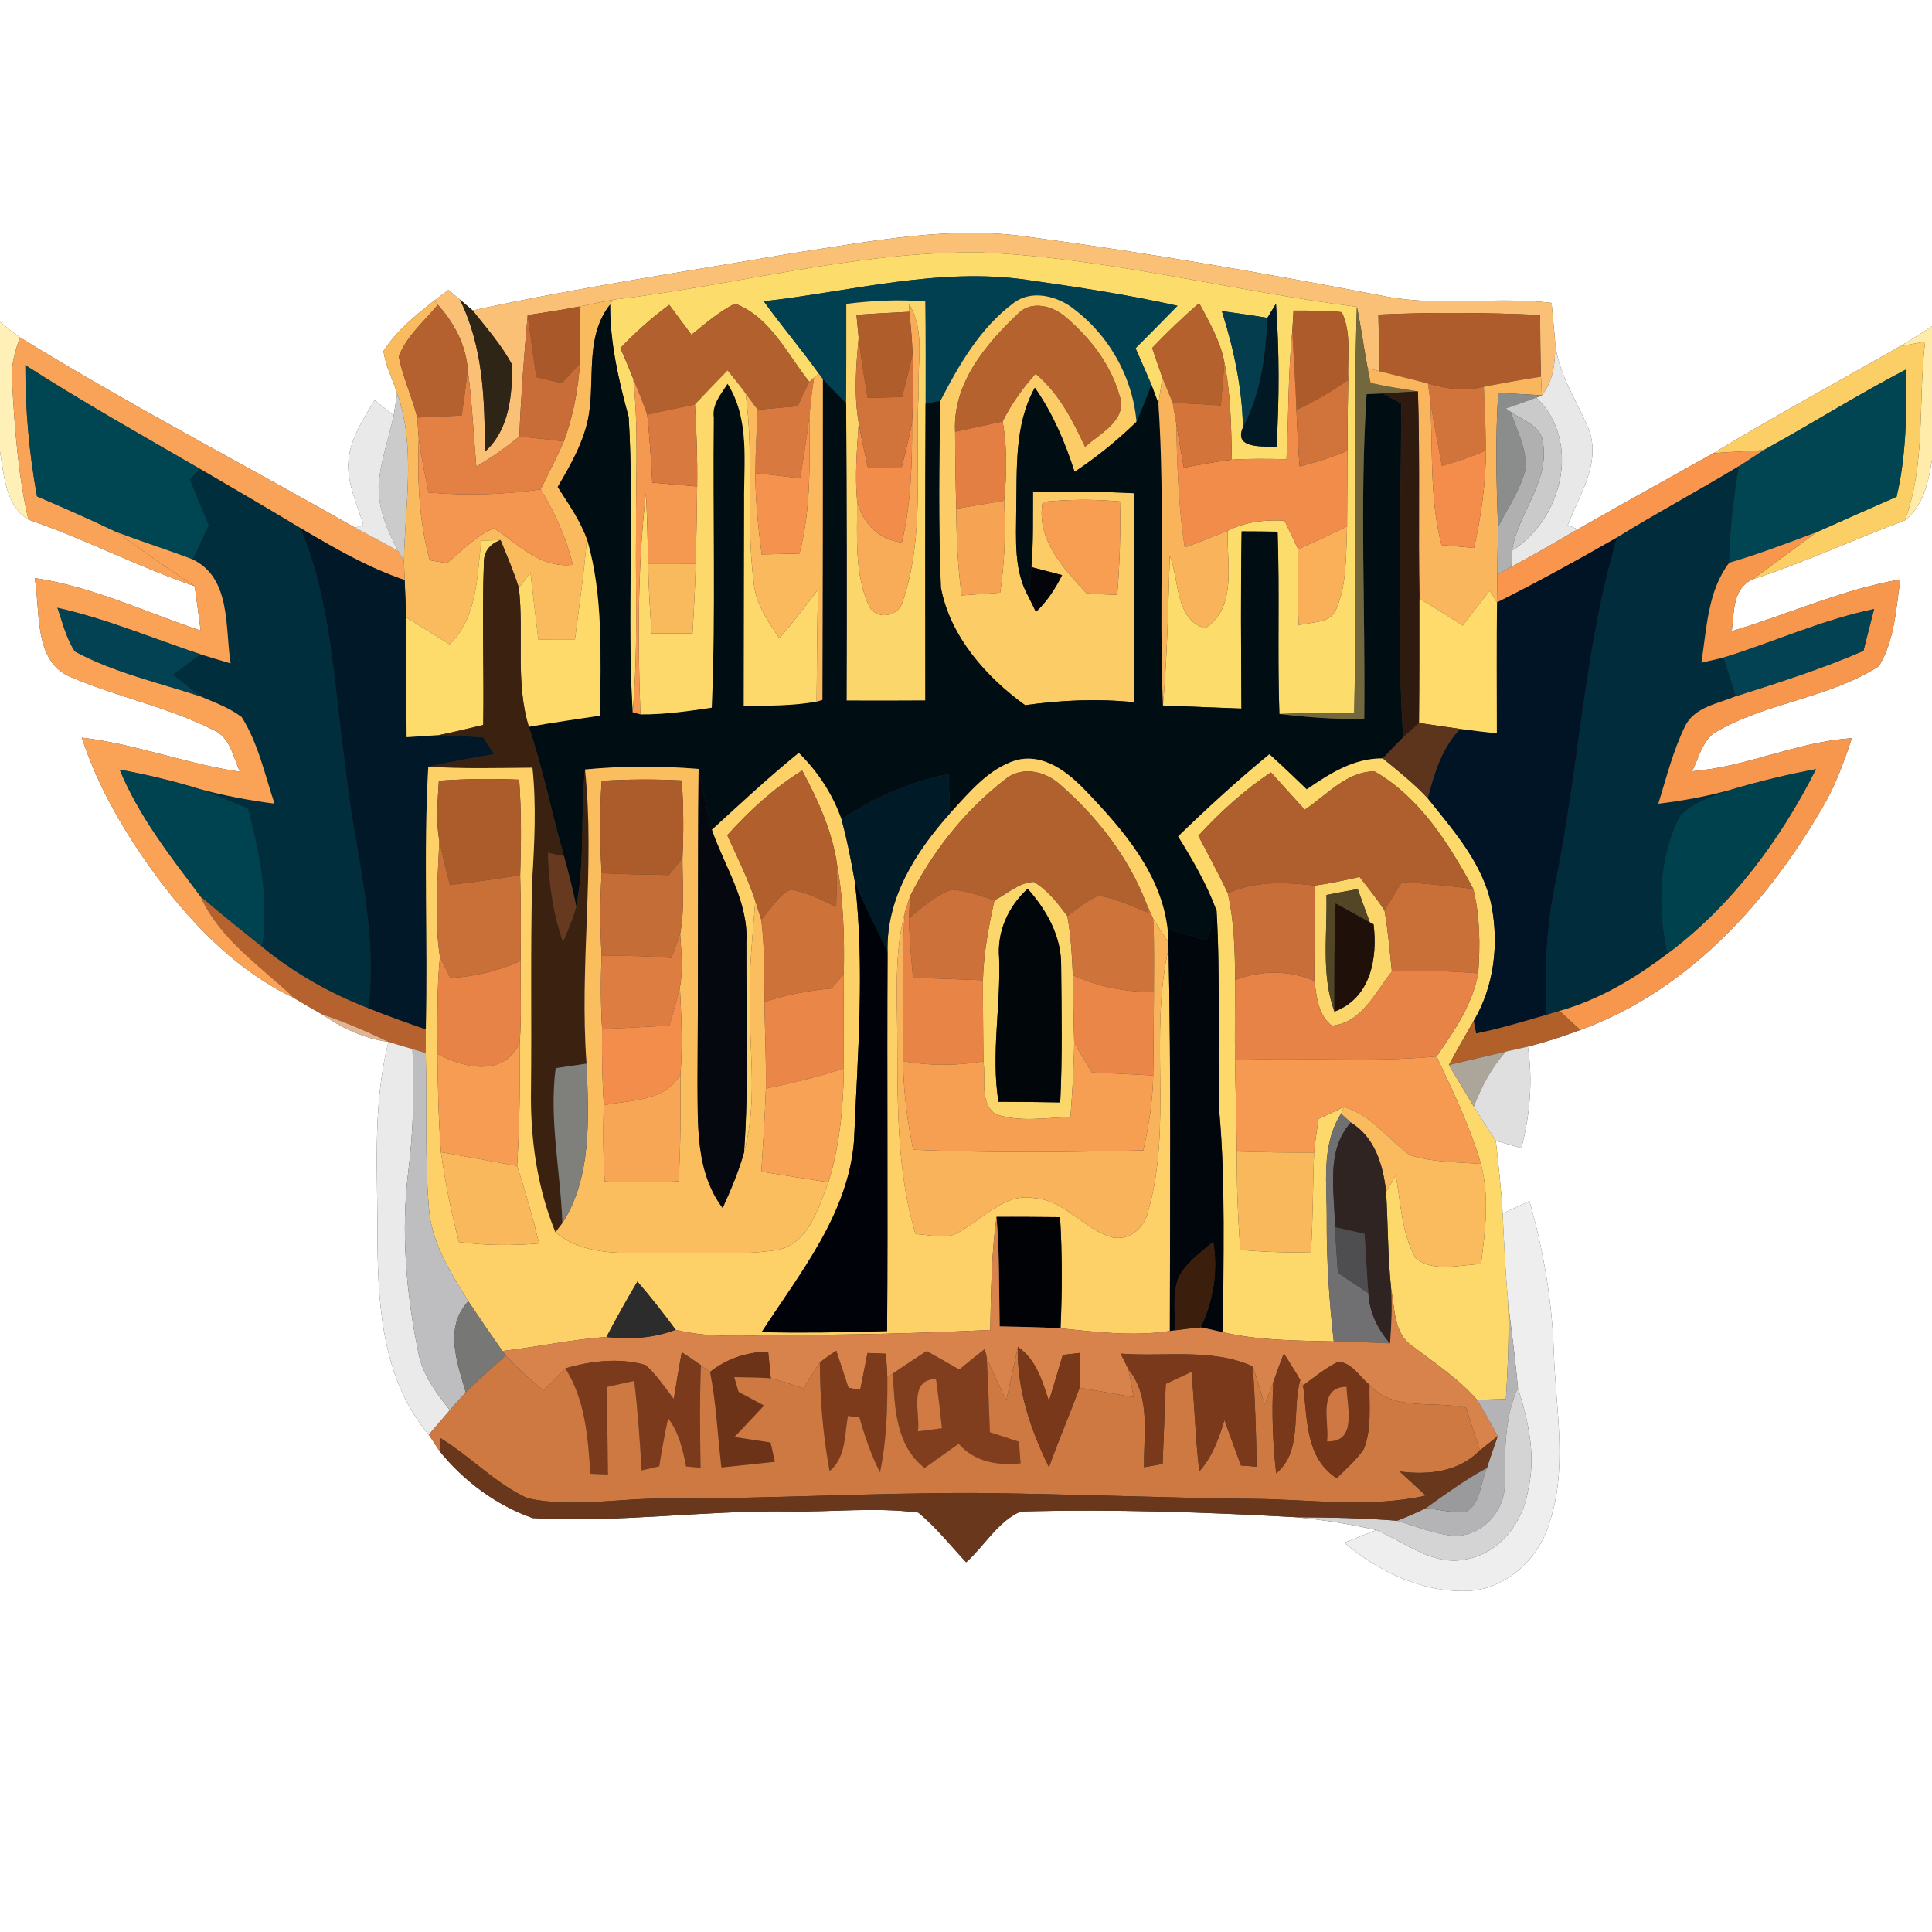 <?xml version="1.0" encoding="UTF-8" ?>
<!DOCTYPE svg PUBLIC "-//W3C//DTD SVG 1.1//EN" "http://www.w3.org/Graphics/SVG/1.1/DTD/svg11.dtd">
<svg width="250pt" height="250pt" viewBox="0 0 250 250" version="1.1" xmlns="http://www.w3.org/2000/svg">
<rect x="0" y="0" width="250" height="250" fill="#333333" stroke="none"/>
<g id="#ffffffff">
<path fill="#ffffff" opacity="1.00" d=" M 0.00 0.00 L 250.00 0.00 L 250.00 42.20 C 248.64 43.13 247.25 44.00 245.83 44.83 C 237.78 49.44 229.63 53.84 221.70 58.65 C 215.85 61.94 209.97 65.17 204.15 68.49 C 203.83 68.35 203.18 68.08 202.86 67.94 C 204.40 64.00 207.26 59.80 205.54 55.44 C 203.94 51.61 201.40 48.08 201.20 43.79 C 201.06 42.26 200.91 40.73 200.77 39.20 C 193.67 38.33 186.47 39.70 179.41 38.38 C 164.10 35.44 148.73 32.73 133.27 30.68 C 123.04 29.14 112.81 31.23 102.71 32.74 C 88.85 35.13 74.91 37.19 61.16 40.17 C 60.75 39.82 59.92 39.12 59.51 38.76 C 59.14 38.45 58.40 37.83 58.03 37.52 C 57.58 37.87 56.67 38.55 56.21 38.89 C 53.78 40.80 51.31 42.79 49.63 45.42 C 49.87 47.33 50.80 49.06 51.39 50.88 C 51.28 51.60 51.06 53.04 50.95 53.76 C 50.12 53.10 49.30 52.44 48.48 51.78 C 46.92 54.36 45.14 57.03 45.06 60.15 C 45.03 62.86 46.25 65.35 47.01 67.90 C 46.75 68.00 46.23 68.20 45.98 68.30 C 31.52 60.08 16.74 52.38 2.58 43.66 C 1.69 43.02 0.84 42.34 0.00 41.65 L 0.00 0.00 Z" />
<path fill="#ffffff" opacity="1.00" d=" M 0.00 58.42 C 0.54 61.54 0.68 65.36 3.67 67.23 C 10.98 69.75 17.87 73.34 25.19 75.85 C 25.46 77.76 25.72 79.68 25.97 81.60 C 18.85 79.23 11.99 75.91 4.49 74.80 C 5.26 79.09 4.28 85.66 9.21 87.63 C 15.22 90.20 21.73 91.50 27.59 94.44 C 29.78 95.36 30.16 97.93 31.05 99.86 C 24.13 98.86 17.55 96.27 10.59 95.45 C 12.73 102.04 16.31 108.04 20.40 113.59 C 25.14 119.92 30.87 125.74 38.10 129.17 C 39.27 129.87 40.45 130.56 41.64 131.23 C 44.23 133.02 47.11 134.40 50.27 134.81 C 48.10 143.38 48.92 152.27 48.85 161.01 C 48.93 169.59 49.68 178.82 55.49 185.65 C 55.96 186.37 56.43 187.09 56.91 187.81 C 60.02 191.65 64.27 194.82 68.94 196.44 C 79.95 197.09 90.97 195.43 102.00 195.58 C 107.60 195.68 113.26 195.00 118.83 195.73 C 121.13 197.62 122.99 199.99 125.02 202.16 C 127.39 200.04 129.13 196.86 132.07 195.59 C 143.96 195.27 155.88 195.66 167.76 196.33 C 171.23 196.67 174.69 197.21 178.10 197.99 C 176.72 198.53 175.34 199.07 173.96 199.63 C 178.40 203.36 183.99 206.07 189.90 205.87 C 194.76 205.66 198.93 201.92 200.38 197.40 C 202.93 190.17 201.31 182.43 201.06 174.99 C 200.85 168.35 199.72 161.79 197.91 155.41 C 196.75 155.95 195.60 156.49 194.44 157.03 C 194.26 153.88 193.90 150.75 193.56 147.62 C 194.66 147.93 195.76 148.24 196.86 148.56 C 197.99 144.27 198.36 139.82 197.70 135.43 C 200.00 134.85 202.26 134.11 204.48 133.28 C 218.63 128.13 229.17 116.36 236.38 103.51 C 237.76 100.98 238.72 98.25 239.63 95.53 C 232.54 95.97 226.04 99.25 218.96 99.80 C 219.81 98.11 220.23 96.02 221.81 94.84 C 228.45 90.89 236.64 90.38 243.13 86.20 C 245.17 82.85 245.35 78.77 245.89 74.98 C 238.36 76.28 231.38 79.51 224.09 81.67 C 224.41 79.23 224.14 76.17 226.80 74.96 C 233.51 72.79 239.89 69.78 246.49 67.34 C 248.89 65.44 249.56 62.35 250.00 59.48 L 250.00 250.00 L 0.00 250.00 L 0.00 58.42 Z" />
</g>
<g id="#fac176ff">
<path fill="#fac176" opacity="1.00" d=" M 102.71 32.74 C 112.81 31.23 123.04 29.14 133.27 30.68 C 148.73 32.73 164.10 35.44 179.41 38.38 C 186.47 39.70 193.67 38.33 200.77 39.20 C 200.91 40.73 201.06 42.26 201.20 43.79 C 201.30 46.34 201.20 49.07 199.52 51.15 C 199.49 50.55 199.43 49.35 199.40 48.75 C 199.31 46.09 199.31 43.42 199.29 40.76 C 192.31 40.45 185.33 40.39 178.36 40.71 C 178.41 43.16 178.46 45.61 178.53 48.05 C 178.14 47.95 177.36 47.74 176.97 47.63 C 176.47 44.99 176.13 42.33 175.58 39.70 C 159.35 37.65 143.40 33.38 127.00 32.67 C 110.88 32.45 95.22 36.94 79.29 38.79 C 77.84 39.06 76.40 39.38 74.95 39.67 C 72.74 40.10 70.51 40.44 68.28 40.78 C 67.81 46.01 67.42 51.24 67.20 56.48 C 65.45 57.92 63.59 59.21 61.64 60.37 C 61.26 56.18 61.09 51.96 60.52 47.78 C 60.29 44.62 58.75 41.76 56.66 39.44 L 56.21 38.89 C 56.67 38.55 57.58 37.87 58.03 37.52 C 58.40 37.83 59.14 38.45 59.51 38.76 C 62.53 44.90 62.75 51.76 62.73 58.46 C 65.89 55.67 66.29 51.16 66.27 47.21 C 64.91 44.64 62.95 42.45 61.16 40.17 C 74.91 37.19 88.85 35.13 102.71 32.74 Z" />
</g>
<g id="#fcdd6cff">
<path fill="#fcdd6c" opacity="1.00" d=" M 79.29 38.79 C 95.22 36.94 110.88 32.45 127.00 32.67 C 143.40 33.38 159.35 37.65 175.58 39.70 C 175.04 57.21 175.58 74.73 175.24 92.24 C 172.01 92.26 168.78 92.28 165.55 92.39 C 165.28 84.53 165.60 76.66 165.32 68.80 C 163.76 68.78 162.22 68.76 160.67 68.76 C 160.53 76.40 160.60 84.05 160.64 91.69 C 157.25 91.57 153.87 91.43 150.49 91.29 C 151.05 84.85 151.17 78.39 151.37 71.93 C 152.62 75.05 152.06 80.26 155.97 81.29 C 160.14 78.58 158.71 72.85 158.86 68.68 C 161.15 67.52 163.69 67.22 166.22 67.38 C 166.80 68.61 167.39 69.85 167.98 71.08 C 167.88 74.36 167.90 77.64 168.05 80.92 C 169.67 80.41 172.00 80.75 172.86 78.95 C 174.34 75.56 174.15 71.75 174.31 68.13 C 174.34 64.86 174.34 61.58 174.37 58.31 C 174.36 55.26 174.40 52.21 174.46 49.17 C 174.31 46.26 174.94 43.09 173.62 40.40 C 171.55 40.16 169.46 40.20 167.38 40.19 C 167.34 40.85 167.27 42.16 167.23 42.82 C 166.65 48.33 166.77 53.89 166.47 59.42 C 164.11 59.38 161.76 59.33 159.40 59.48 C 159.32 55.25 159.27 50.99 158.42 46.83 C 157.89 44.09 156.46 41.65 155.17 39.22 C 153.05 41.06 151.03 43.00 149.09 45.03 C 149.53 46.31 149.97 47.59 150.41 48.88 C 150.24 49.99 150.07 51.10 149.90 52.21 C 149.67 51.60 149.21 50.38 148.99 49.77 C 148.32 48.19 147.62 46.63 146.94 45.06 C 148.75 43.24 150.57 41.42 152.37 39.57 C 145.99 38.14 139.52 37.17 133.05 36.24 C 121.56 34.53 110.19 37.71 98.84 38.99 C 101.13 42.19 103.69 45.17 105.97 48.37 L 105.34 48.89 L 104.72 49.41 C 101.86 45.82 99.64 40.98 95.10 39.29 C 93.03 40.34 91.27 41.88 89.47 43.32 C 88.52 42.03 87.56 40.74 86.60 39.45 C 84.33 41.12 82.22 43.00 80.28 45.04 C 80.85 46.37 81.42 47.69 81.95 49.04 C 82.66 55.67 82.25 62.35 82.30 69.00 C 82.22 76.72 82.58 84.46 81.86 92.16 C 81.10 79.45 82.11 66.68 81.35 53.97 C 80.05 49.19 78.93 44.40 78.95 39.41 L 79.29 38.79 M 158.11 40.26 C 159.65 45.14 160.73 50.16 160.84 55.30 C 159.58 58.14 163.49 57.72 165.18 57.83 C 165.54 51.67 165.55 45.46 165.11 39.30 C 164.83 39.76 164.28 40.67 164.00 41.13 C 162.04 40.80 160.08 40.53 158.11 40.26 Z" />
</g>
<g id="#014050ff">
<path fill="#014050" opacity="1.00" d=" M 98.84 38.99 C 110.19 37.71 121.56 34.53 133.05 36.24 C 139.52 37.17 145.99 38.14 152.37 39.57 C 150.57 41.42 148.75 43.24 146.94 45.06 C 147.62 46.63 148.32 48.19 148.99 49.77 C 148.36 51.39 147.76 53.01 147.06 54.59 C 146.55 48.61 143.29 43.01 138.39 39.57 C 136.32 38.20 133.33 37.58 131.20 39.18 C 126.87 42.38 124.11 47.17 121.69 51.87 C 121.21 51.97 120.25 52.15 119.77 52.24 C 119.77 47.83 119.80 43.42 119.73 39.01 C 116.32 38.73 112.90 38.90 109.51 39.32 C 109.51 43.60 109.52 47.89 109.49 52.18 C 108.47 51.16 107.45 50.14 106.48 49.07 L 105.97 48.37 C 103.69 45.17 101.13 42.19 98.84 38.99 Z" />
</g>
<g id="#fabb5eff">
<path fill="#fabb5e" opacity="1.00" d=" M 74.95 39.67 C 76.40 39.38 77.84 39.06 79.29 38.79 L 78.95 39.41 C 75.91 43.23 76.84 48.25 76.32 52.76 C 75.94 56.50 74.04 59.83 72.17 63.01 C 73.54 65.17 75.06 67.29 75.94 69.72 C 75.59 74.07 74.95 78.40 74.40 82.73 C 72.82 82.73 71.24 82.74 69.66 82.74 C 69.31 79.86 68.97 76.97 68.64 74.09 C 68.14 74.74 67.64 75.40 67.14 76.05 C 66.47 73.95 65.61 71.92 64.77 69.88 C 63.94 69.91 63.11 69.94 62.28 69.96 C 61.72 74.62 61.79 79.84 58.19 83.38 C 56.31 82.21 54.43 81.04 52.55 79.88 C 52.51 78.27 52.43 76.66 52.36 75.06 C 52.34 74.45 52.29 73.23 52.27 72.62 C 52.39 65.41 53.85 57.85 51.39 50.88 C 50.80 49.06 49.87 47.33 49.63 45.42 C 51.31 42.79 53.78 40.80 56.21 38.89 L 56.66 39.44 C 54.89 41.57 52.64 43.47 51.60 46.10 C 52.12 48.82 53.33 51.34 53.99 54.03 C 54.04 54.71 54.14 56.08 54.19 56.76 C 53.99 62.05 54.20 67.37 55.61 72.49 C 56.16 72.59 57.28 72.77 57.84 72.87 C 59.76 71.24 61.58 69.37 63.92 68.35 C 67.10 70.43 69.94 73.58 74.13 73.08 C 73.28 69.62 71.81 66.36 69.96 63.33 C 70.97 61.26 72.04 59.22 72.96 57.11 C 74.16 53.89 74.80 50.48 75.04 47.06 C 75.13 44.59 75.05 42.13 74.95 39.67 Z" />
</g>
<g id="#fccd66ff">
<path fill="#fccd66" opacity="1.00" d=" M 131.20 39.18 C 133.33 37.58 136.32 38.20 138.39 39.57 C 143.29 43.01 146.55 48.61 147.06 54.59 C 144.59 56.99 141.91 59.16 139.05 61.06 C 137.82 57.22 136.23 53.49 133.91 50.17 C 131.22 55.01 131.62 60.66 131.50 66.00 C 131.49 69.80 131.15 73.83 133.11 77.26 C 133.35 77.74 133.81 78.70 134.05 79.18 C 135.48 77.83 136.56 76.18 137.43 74.42 C 136.44 74.16 134.45 73.64 133.46 73.38 C 133.73 70.14 133.64 66.88 133.67 63.63 C 138.01 63.56 142.36 63.59 146.71 63.82 C 146.73 72.84 146.72 81.85 146.72 90.87 C 142.00 90.38 137.29 90.60 132.65 91.25 C 127.57 87.59 122.93 82.33 121.75 76.02 C 121.43 67.98 121.51 59.92 121.69 51.87 C 124.11 47.17 126.87 42.38 131.20 39.18 M 131.72 40.61 C 127.48 44.61 123.27 49.67 123.59 55.87 C 123.60 59.19 123.64 62.51 123.75 65.83 C 123.74 69.58 123.96 73.33 124.42 77.05 C 126.09 76.93 127.75 76.81 129.42 76.69 C 130.00 72.75 130.16 68.77 129.93 64.79 C 130.28 61.38 130.35 57.93 129.74 54.54 C 130.85 52.28 132.33 50.24 134.00 48.36 C 137.00 50.85 138.78 54.35 140.41 57.82 C 142.33 56.07 145.96 54.35 144.87 51.21 C 143.75 47.20 141.08 43.75 137.95 41.08 C 136.29 39.60 133.45 38.79 131.72 40.61 M 134.92 64.95 C 134.05 69.78 137.57 73.47 140.56 76.74 C 141.89 76.92 143.23 76.91 144.57 76.97 C 144.90 72.95 145.02 68.92 144.92 64.89 C 141.59 64.59 138.25 64.61 134.92 64.95 Z" />
</g>
<g id="#2e2517ff">
<path fill="#2e2517" opacity="1.00" d=" M 62.73 58.46 C 62.75 51.76 62.53 44.90 59.51 38.76 C 59.92 39.12 60.75 39.82 61.16 40.17 C 62.95 42.45 64.91 44.64 66.27 47.21 C 66.29 51.16 65.89 55.67 62.73 58.46 Z" />
</g>
<g id="#b2602dff">
<path fill="#b2602d" opacity="1.00" d=" M 89.47 43.32 C 91.27 41.88 93.03 40.34 95.10 39.29 C 99.64 40.98 101.86 45.82 104.72 49.41 C 104.20 50.44 103.70 51.49 103.23 52.56 C 101.50 52.72 99.77 52.87 98.04 53.02 C 97.65 52.49 96.87 51.44 96.48 50.91 C 95.74 49.89 94.94 48.91 94.14 47.93 C 92.72 49.39 91.31 50.86 89.92 52.34 C 87.86 52.76 85.80 53.19 83.75 53.67 C 83.22 52.10 82.57 50.57 81.95 49.04 C 81.42 47.69 80.85 46.37 80.28 45.04 C 82.22 43.00 84.33 41.12 86.60 39.45 C 87.56 40.74 88.52 42.03 89.47 43.32 Z" />
</g>
<g id="#fbd66aff">
<path fill="#fbd66a" opacity="1.00" d=" M 109.51 39.32 C 112.90 38.90 116.32 38.73 119.73 39.01 C 119.80 43.42 119.77 47.83 119.77 52.24 C 119.70 65.04 119.73 77.85 119.74 90.65 C 116.34 90.67 112.94 90.68 109.54 90.66 C 109.60 77.83 109.56 65.00 109.49 52.18 C 109.52 47.89 109.51 43.60 109.51 39.32 M 117.60 39.31 L 117.68 40.35 C 115.40 40.46 113.11 40.58 110.83 40.74 C 110.90 41.48 111.04 42.96 111.11 43.71 C 110.77 47.38 110.48 51.11 111.12 54.76 C 110.89 58.12 110.61 61.50 110.91 64.87 C 110.94 69.43 110.51 74.28 112.50 78.53 C 113.60 80.28 116.29 79.79 116.81 77.83 C 119.73 69.21 118.39 59.94 118.86 51.01 C 118.66 47.12 119.80 42.80 117.60 39.31 Z" />
<path fill="#fbd66a" opacity="1.00" d=" M 170.16 114.58 C 172.10 114.33 174.01 113.90 175.92 113.47 C 177.03 114.88 178.15 116.29 179.15 117.78 C 179.61 120.40 179.83 123.06 180.11 125.71 C 177.97 128.37 176.20 132.38 172.35 132.72 C 170.54 131.36 170.39 128.96 170.07 126.92 C 170.07 122.80 170.22 118.69 170.16 114.58 M 171.64 115.81 C 171.78 120.84 170.92 126.06 172.67 130.90 C 177.36 129.15 178.28 124.01 177.74 119.61 L 177.25 119.35 C 176.73 117.91 176.21 116.48 175.69 115.05 C 174.33 115.29 172.98 115.54 171.64 115.81 Z" />
<path fill="#fbd66a" opacity="1.00" d=" M 128.68 116.50 C 130.34 115.67 131.87 114.16 133.79 114.12 C 135.58 115.20 136.89 116.89 138.12 118.54 C 138.56 121.06 138.73 123.62 138.82 126.18 C 138.90 129.08 138.91 131.98 139.00 134.89 C 138.97 138.11 138.75 141.33 138.52 144.54 C 135.30 144.63 131.92 145.25 128.81 144.17 C 126.71 142.67 127.60 139.55 127.25 137.33 C 127.23 133.83 127.18 130.34 127.19 126.84 C 127.28 123.34 127.93 119.90 128.68 116.50 M 129.29 123.98 C 129.51 130.19 128.22 136.40 129.20 142.57 C 131.87 142.58 134.53 142.60 137.19 142.65 C 137.49 136.75 137.36 130.84 137.31 124.94 C 137.35 121.15 135.43 117.77 132.98 115.01 C 130.45 117.32 129.00 120.54 129.29 123.98 Z" />
</g>
<g id="#b4612fff">
<path fill="#b4612f" opacity="1.00" d=" M 56.66 39.44 C 58.75 41.76 60.29 44.62 60.52 47.78 C 60.33 49.78 60.03 51.78 59.75 53.77 C 57.83 53.85 55.91 53.94 53.99 54.03 C 53.33 51.34 52.12 48.82 51.60 46.10 C 52.64 43.47 54.89 41.57 56.66 39.44 Z" />
</g>
<g id="#a95829ff">
<path fill="#a95829" opacity="1.00" d=" M 68.28 40.78 C 70.51 40.44 72.74 40.10 74.95 39.67 C 75.05 42.13 75.13 44.59 75.04 47.06 C 74.26 47.89 73.47 48.73 72.69 49.57 C 71.59 49.32 70.50 49.06 69.40 48.80 C 69.01 46.13 68.64 43.46 68.28 40.78 Z" />
</g>
<g id="#000d13ff">
<path fill="#000d13" opacity="1.00" d=" M 76.32 52.76 C 76.84 48.25 75.91 43.23 78.95 39.41 C 78.93 44.40 80.05 49.19 81.35 53.97 C 82.11 66.68 81.10 79.45 81.86 92.16 L 82.87 92.44 C 85.97 92.47 89.04 92.03 92.10 91.57 C 92.63 79.07 92.21 66.55 92.36 54.05 C 92.11 52.32 93.29 51.01 94.15 49.66 C 97.06 54.29 96.23 59.84 96.29 65.01 C 96.26 73.78 96.27 82.56 96.24 91.34 C 99.39 91.33 102.56 91.33 105.67 90.79 L 106.42 90.57 C 106.47 76.74 106.48 62.90 106.48 49.07 C 107.45 50.14 108.47 51.16 109.49 52.18 C 109.56 65.00 109.60 77.83 109.54 90.66 C 112.94 90.68 116.34 90.67 119.74 90.65 C 119.73 77.85 119.70 65.04 119.77 52.24 C 120.25 52.15 121.21 51.97 121.69 51.87 C 121.51 59.92 121.43 67.98 121.75 76.02 C 122.93 82.33 127.57 87.59 132.65 91.25 C 137.29 90.60 142.00 90.38 146.72 90.87 C 146.72 81.85 146.73 72.84 146.71 63.82 C 142.36 63.59 138.01 63.56 133.67 63.63 C 133.64 66.88 133.73 70.14 133.46 73.38 C 133.33 74.67 133.22 75.97 133.11 77.26 C 131.15 73.83 131.49 69.80 131.50 66.00 C 131.62 60.66 131.22 55.01 133.91 50.17 C 136.23 53.49 137.82 57.22 139.05 61.06 C 141.91 59.16 144.59 56.99 147.06 54.59 C 147.76 53.01 148.36 51.39 148.99 49.77 C 149.21 50.38 149.67 51.60 149.90 52.21 C 150.78 65.22 149.94 78.27 150.49 91.29 C 153.87 91.43 157.25 91.57 160.64 91.69 C 160.60 84.05 160.53 76.40 160.67 68.76 C 162.22 68.76 163.76 68.78 165.32 68.80 C 165.60 76.66 165.28 84.53 165.55 92.39 C 169.19 92.83 172.86 93.09 176.53 93.02 C 176.70 79.02 175.93 64.98 176.84 51.00 C 177.36 50.98 178.39 50.93 178.90 50.91 C 179.71 51.34 180.52 51.77 181.32 52.22 C 181.31 66.62 180.68 81.04 181.56 95.42 C 180.66 96.31 179.80 97.23 178.94 98.14 C 175.20 98.08 172.05 100.11 169.09 102.14 C 167.50 100.60 165.90 99.08 164.26 97.60 C 160.16 100.96 156.25 104.54 152.45 108.23 C 154.35 111.28 156.16 114.41 157.42 117.79 C 157.00 119.09 156.59 120.39 156.18 121.69 C 154.48 121.23 152.78 120.75 151.09 120.25 C 150.27 113.09 145.36 107.42 140.58 102.42 C 138.24 99.96 135.08 97.40 131.44 98.38 C 127.86 99.50 125.40 102.58 122.94 105.23 C 122.87 103.55 122.80 101.87 122.73 100.19 C 117.75 101.15 113.09 103.23 108.89 106.03 C 107.75 102.76 105.81 99.84 103.36 97.42 C 99.47 100.58 95.80 104.00 92.11 107.38 C 91.45 104.77 90.95 102.13 90.40 99.50 C 85.51 99.10 80.58 99.10 75.70 99.57 C 75.09 105.47 75.72 111.46 74.57 117.30 C 74.13 115.11 73.57 112.95 72.98 110.79 C 71.39 105.23 70.28 99.54 68.43 94.05 C 71.49 93.50 74.59 93.07 77.67 92.60 C 77.68 84.96 78.12 77.13 75.94 69.72 C 75.06 67.29 73.54 65.17 72.17 63.01 C 74.04 59.83 75.94 56.50 76.32 52.76 Z" />
</g>
<g id="#f9ac58ff">
<path fill="#f9ac58" opacity="1.00" d=" M 117.60 39.31 C 119.80 42.80 118.66 47.12 118.86 51.01 C 118.39 59.94 119.73 69.21 116.81 77.83 C 116.29 79.79 113.60 80.28 112.50 78.53 C 110.51 74.28 110.94 69.43 110.91 64.87 C 111.68 67.74 113.69 69.83 116.70 70.19 C 117.90 65.14 118.04 59.95 118.02 54.79 C 118.17 51.80 118.20 48.79 118.08 45.80 C 118.03 43.97 117.84 42.16 117.68 40.35 L 117.60 39.31 Z" />
</g>
<g id="#b6622fff">
<path fill="#b6622f" opacity="1.00" d=" M 131.72 40.61 C 133.45 38.79 136.29 39.60 137.95 41.08 C 141.08 43.75 143.75 47.20 144.87 51.21 C 145.96 54.35 142.33 56.07 140.41 57.82 C 138.78 54.35 137.00 50.85 134.00 48.36 C 132.33 50.24 130.85 52.28 129.74 54.54 C 127.69 55.00 125.64 55.44 123.59 55.87 C 123.27 49.67 127.48 44.61 131.72 40.61 Z" />
<path fill="#b6622f" opacity="1.00" d=" M 25.92 115.96 C 28.52 118.19 31.20 120.34 33.88 122.48 C 38.01 125.87 42.69 128.52 47.66 130.45 C 50.11 131.44 52.60 132.32 55.10 133.19 C 55.10 133.95 55.09 135.49 55.09 136.26 C 54.66 136.13 53.80 135.87 53.37 135.74 C 52.33 135.45 51.30 135.14 50.27 134.81 C 47.46 133.46 44.59 132.24 41.64 131.23 C 40.45 130.56 39.27 129.87 38.10 129.17 C 33.75 125.04 28.47 121.61 25.92 115.96 Z" />
</g>
<g id="#b4612eff">
<path fill="#b4612e" opacity="1.00" d=" M 149.09 45.03 C 151.03 43.00 153.05 41.06 155.17 39.22 C 156.46 41.65 157.89 44.09 158.42 46.83 C 158.32 48.71 158.14 50.58 157.97 52.46 C 155.90 52.33 153.82 52.22 151.74 52.11 C 151.30 51.03 150.86 49.95 150.41 48.88 C 149.97 47.59 149.53 46.31 149.09 45.03 Z" />
</g>
<g id="#033d4eff">
<path fill="#033d4e" opacity="1.00" d=" M 158.11 40.26 C 160.08 40.53 162.04 40.80 164.00 41.13 C 163.79 46.01 163.16 50.91 160.84 55.30 C 160.73 50.16 159.65 45.14 158.11 40.26 Z" />
</g>
<g id="#011825ff">
<path fill="#011825" opacity="1.00" d=" M 164.00 41.13 C 164.28 40.67 164.83 39.76 165.11 39.30 C 165.55 45.46 165.54 51.67 165.18 57.83 C 163.49 57.72 159.58 58.14 160.84 55.30 C 163.16 50.91 163.79 46.01 164.00 41.13 Z" />
</g>
<g id="#ad5b2bff">
<path fill="#ad5b2b" opacity="1.00" d=" M 167.38 40.19 C 169.46 40.20 171.55 40.16 173.62 40.40 C 174.94 43.09 174.31 46.26 174.46 49.17 C 172.34 50.65 170.09 51.93 167.76 53.05 C 167.65 49.64 167.38 46.23 167.23 42.82 C 167.27 42.16 167.34 40.85 167.38 40.19 Z" />
</g>
<g id="#72673dff">
<path fill="#72673d" opacity="1.00" d=" M 175.58 39.70 C 176.13 42.33 176.47 44.99 176.97 47.63 C 177.07 48.11 177.26 49.07 177.36 49.55 C 179.38 50.01 181.43 50.32 183.48 50.65 C 181.95 50.74 180.43 50.83 178.90 50.91 C 178.39 50.93 177.36 50.98 176.84 51.00 C 175.93 64.98 176.70 79.02 176.53 93.02 C 172.86 93.09 169.19 92.83 165.55 92.39 C 168.78 92.28 172.01 92.26 175.24 92.24 C 175.58 74.73 175.04 57.21 175.58 39.70 Z" />
</g>
<g id="#c86d37ff">
<path fill="#c86d37" opacity="1.00" d=" M 67.20 56.48 C 67.42 51.24 67.81 46.01 68.28 40.78 C 68.64 43.46 69.01 46.13 69.40 48.80 C 70.50 49.06 71.59 49.32 72.69 49.57 C 73.47 48.73 74.26 47.89 75.04 47.06 C 74.80 50.48 74.16 53.89 72.96 57.11 C 71.04 56.89 69.13 56.67 67.20 56.48 Z" />
</g>
<g id="#ae5d2bff">
<path fill="#ae5d2b" opacity="1.00" d=" M 110.83 40.74 C 113.11 40.58 115.40 40.46 117.68 40.35 C 117.84 42.16 118.03 43.97 118.08 45.80 C 117.70 47.67 117.21 49.53 116.72 51.38 C 115.24 51.41 113.76 51.45 112.28 51.50 C 111.83 48.91 111.41 46.31 111.11 43.71 C 111.04 42.96 110.90 41.48 110.83 40.74 Z" />
</g>
<g id="#ae5c2bff">
<path fill="#ae5c2b" opacity="1.00" d=" M 178.36 40.71 C 185.33 40.39 192.31 40.45 199.29 40.76 C 199.31 43.42 199.31 46.09 199.40 48.75 C 196.92 49.12 194.47 49.57 192.01 50.05 C 189.60 50.64 187.12 50.34 184.77 49.62 C 182.70 49.08 180.61 48.57 178.53 48.05 C 178.46 45.61 178.41 43.16 178.36 40.71 Z" />
</g>
<g id="#fff0b8ff">
<path fill="#fff0b8" opacity="1.00" d=" M 0.00 41.65 C 0.84 42.34 1.69 43.02 2.58 43.66 C 1.92 45.48 1.38 47.38 1.56 49.34 C 1.90 55.33 2.32 61.36 3.67 67.23 C 0.68 65.36 0.54 61.54 0.00 58.42 L 0.00 41.65 Z" />
</g>
<g id="#f28c4bff">
<path fill="#f28c4b" opacity="1.00" d=" M 167.23 42.82 C 167.38 46.23 167.65 49.64 167.76 53.05 C 167.85 55.49 167.99 57.92 168.16 60.35 C 170.28 59.82 172.36 59.17 174.37 58.31 C 174.34 61.58 174.34 64.86 174.31 68.13 C 172.21 69.13 170.10 70.12 167.98 71.08 C 167.39 69.85 166.80 68.61 166.22 67.38 C 163.69 67.22 161.15 67.52 158.86 68.68 C 157.02 69.43 155.17 70.16 153.31 70.84 C 152.47 65.52 152.33 60.14 152.20 54.77 C 152.51 56.69 152.85 58.60 153.19 60.52 C 155.25 60.13 157.32 59.73 159.40 59.48 C 161.76 59.33 164.11 59.38 166.47 59.42 C 166.77 53.89 166.65 48.33 167.23 42.82 Z" />
<path fill="#f28c4b" opacity="1.00" d=" M 111.12 54.76 C 111.46 56.66 111.87 58.54 112.29 60.43 C 113.75 60.42 115.22 60.42 116.69 60.42 C 117.16 58.55 117.63 56.68 118.02 54.79 C 118.04 59.95 117.90 65.14 116.70 70.19 C 113.69 69.83 111.68 67.74 110.91 64.87 C 110.61 61.50 110.89 58.12 111.12 54.76 Z" />
</g>
<g id="#ffecaaff">
<path fill="#ffecaa" opacity="1.00" d=" M 245.83 44.83 C 247.25 44.00 248.64 43.13 250.00 42.20 L 250.00 59.48 C 249.56 62.35 248.89 65.44 246.49 67.34 C 249.24 59.94 248.17 51.91 249.11 44.21 C 248.01 44.40 246.92 44.61 245.83 44.83 Z" />
</g>
<g id="#f9a358ff">
<path fill="#f9a358" opacity="1.00" d=" M 1.56 49.34 C 1.38 47.38 1.92 45.48 2.58 43.66 C 16.74 52.38 31.52 60.08 45.98 68.30 C 47.82 69.29 49.68 70.26 51.51 71.30 C 51.70 71.63 52.08 72.29 52.27 72.62 C 52.29 73.23 52.34 74.45 52.36 75.06 C 47.58 73.45 43.21 70.89 38.88 68.34 C 34.56 65.74 30.21 63.20 25.85 60.66 C 18.28 56.28 10.64 51.98 3.28 47.25 C 3.27 52.95 3.76 58.62 4.79 64.23 C 8.24 65.70 11.68 67.22 15.07 68.84 C 18.40 71.24 21.76 73.59 25.19 75.85 C 17.87 73.34 10.98 69.75 3.67 67.23 C 2.32 61.36 1.90 55.33 1.56 49.34 Z" />
</g>
<g id="#d1743bff">
<path fill="#d1743b" opacity="1.00" d=" M 111.11 43.71 C 111.41 46.31 111.83 48.91 112.28 51.50 C 113.76 51.45 115.24 51.41 116.72 51.38 C 117.21 49.53 117.70 47.67 118.08 45.80 C 118.20 48.79 118.17 51.80 118.02 54.79 C 117.63 56.68 117.16 58.55 116.69 60.42 C 115.22 60.42 113.75 60.42 112.29 60.43 C 111.87 58.54 111.46 56.66 111.12 54.76 C 110.48 51.11 110.77 47.38 111.11 43.71 Z" />
<path fill="#d1743b" opacity="1.00" d=" M 167.76 53.05 C 170.09 51.93 172.34 50.65 174.46 49.17 C 174.40 52.21 174.36 55.26 174.37 58.31 C 172.36 59.17 170.28 59.82 168.16 60.35 C 167.99 57.92 167.85 55.49 167.76 53.05 Z" />
<path fill="#d1743b" opacity="1.00" d=" M 184.77 49.62 C 187.12 50.34 189.60 50.64 192.01 50.05 C 192.13 52.79 192.25 55.54 192.28 58.29 C 190.44 59.10 188.53 59.76 186.58 60.27 C 186.06 57.47 185.52 54.67 185.08 51.86 C 185.00 51.30 184.85 50.18 184.77 49.62 Z" />
</g>
<g id="#e8e8e8ff">
<path fill="#e8e8e8" opacity="1.00" d=" M 201.20 43.79 C 201.40 48.08 203.94 51.61 205.54 55.44 C 207.26 59.80 204.40 64.00 202.86 67.94 C 203.18 68.08 203.83 68.35 204.15 68.49 C 201.31 70.15 198.47 71.80 195.58 73.35 C 195.60 72.83 195.63 71.78 195.65 71.26 C 202.14 67.18 204.70 57.14 198.80 51.45 L 199.52 51.15 C 201.20 49.07 201.30 46.34 201.20 43.79 Z" />
</g>
<g id="#fbcf65ff">
<path fill="#fbcf65" opacity="1.00" d=" M 245.83 44.83 C 246.92 44.61 248.01 44.40 249.11 44.21 C 248.17 51.91 249.24 59.94 246.49 67.34 C 239.89 69.78 233.51 72.79 226.80 74.96 C 229.56 72.94 232.30 70.88 235.07 68.86 C 238.51 67.31 241.97 65.80 245.42 64.28 C 246.70 58.88 246.71 53.31 246.70 47.78 C 240.41 51.04 234.42 54.85 228.21 58.25 C 226.04 58.41 223.87 58.46 221.70 58.65 C 229.63 53.84 237.78 49.44 245.83 44.83 Z" />
</g>
<g id="#004552ff">
<path fill="#004552" opacity="1.00" d=" M 3.28 47.25 C 10.64 51.98 18.28 56.28 25.85 60.66 C 25.52 61.01 24.87 61.70 24.55 62.04 C 25.37 64.02 26.19 66.00 27.01 67.99 C 26.32 69.45 25.62 70.91 24.92 72.38 C 21.66 71.13 18.32 70.09 15.07 68.84 C 11.68 67.22 8.24 65.70 4.79 64.23 C 3.76 58.62 3.27 52.95 3.28 47.25 Z" />
</g>
<g id="#d3743bff">
<path fill="#d3743b" opacity="1.00" d=" M 158.42 46.83 C 159.27 50.99 159.32 55.25 159.40 59.48 C 157.32 59.73 155.25 60.13 153.19 60.52 C 152.85 58.60 152.51 56.69 152.20 54.77 C 152.08 54.10 151.86 52.78 151.74 52.11 C 153.82 52.22 155.90 52.33 157.97 52.46 C 158.14 50.58 158.32 48.71 158.42 46.83 Z" />
</g>
<g id="#e38044ff">
<path fill="#e38044" opacity="1.00" d=" M 60.52 47.78 C 61.09 51.96 61.26 56.18 61.64 60.37 C 63.59 59.21 65.45 57.92 67.20 56.48 C 69.13 56.67 71.04 56.89 72.96 57.11 C 72.04 59.22 70.97 61.26 69.96 63.33 C 65.15 64.02 60.28 64.16 55.45 63.73 C 54.99 61.41 54.50 59.10 54.19 56.76 C 54.14 56.08 54.04 54.71 53.99 54.03 C 55.91 53.94 57.83 53.85 59.75 53.77 C 60.03 51.78 60.33 49.78 60.52 47.78 Z" />
</g>
<g id="#fdd86aff">
<path fill="#fdd86a" opacity="1.00" d=" M 89.92 52.34 C 91.31 50.86 92.72 49.39 94.14 47.93 C 94.94 48.91 95.74 49.89 96.48 50.91 C 97.61 59.06 96.47 67.34 97.55 75.49 C 97.80 78.18 99.38 80.43 100.86 82.59 C 102.61 80.52 104.28 78.41 105.88 76.23 C 105.70 81.08 105.73 85.94 105.67 90.79 C 102.56 91.33 99.39 91.33 96.24 91.34 C 96.27 82.56 96.26 73.78 96.29 65.01 C 96.23 59.84 97.06 54.29 94.15 49.66 C 93.29 51.01 92.11 52.32 92.36 54.05 C 92.21 66.55 92.63 79.07 92.10 91.57 C 89.04 92.03 85.97 92.47 82.87 92.44 C 82.52 82.90 82.50 73.31 83.58 63.82 C 83.74 66.87 83.81 69.93 83.87 72.99 C 83.93 75.98 84.10 78.98 84.32 81.97 C 86.09 81.96 87.85 81.96 89.61 81.95 C 89.79 78.96 89.95 75.97 90.03 72.98 C 90.11 69.64 90.17 66.30 90.21 62.95 C 90.26 59.41 90.14 55.87 89.92 52.34 Z" />
<path fill="#fdd86a" opacity="1.00" d=" M 152.45 108.23 C 156.25 104.54 160.16 100.96 164.26 97.60 C 165.90 99.08 167.50 100.60 169.09 102.14 C 172.05 100.11 175.20 98.08 178.94 98.14 C 180.95 99.78 182.98 101.39 184.75 103.30 C 188.10 107.49 191.90 111.76 193.00 117.18 C 193.97 122.22 193.33 127.64 190.70 132.10 C 189.61 133.99 188.51 135.87 187.49 137.81 C 188.57 139.59 189.62 141.39 190.71 143.18 C 191.64 144.67 192.60 146.15 193.56 147.62 C 193.90 150.75 194.26 153.88 194.44 157.03 C 194.63 160.92 194.81 164.82 195.16 168.71 C 195.29 172.82 195.11 176.93 194.87 181.03 C 193.62 181.07 192.37 181.10 191.13 181.14 C 188.72 178.39 185.64 176.39 182.77 174.18 C 180.32 172.57 180.51 169.31 180.01 166.76 C 179.58 162.59 179.60 158.39 179.36 154.21 C 179.68 153.68 180.30 152.62 180.62 152.09 C 181.27 155.68 181.35 159.56 183.18 162.81 C 185.54 164.70 188.86 163.65 191.64 163.57 C 192.19 159.28 192.76 154.86 191.63 150.61 C 190.24 145.77 188.01 141.24 185.89 136.70 C 188.19 133.40 190.53 129.98 191.28 125.95 C 191.54 122.30 191.52 118.59 190.64 115.02 C 187.52 109.22 183.70 103.15 177.86 99.82 C 174.27 99.80 171.65 102.92 168.83 104.78 C 167.36 103.17 165.91 101.56 164.46 99.95 C 160.98 102.26 157.89 105.08 155.07 108.15 C 156.35 110.63 157.71 113.07 158.88 115.60 C 159.71 119.28 159.81 123.06 159.82 126.82 C 159.82 130.27 159.77 133.72 159.81 137.18 C 159.87 141.12 160.02 145.06 160.04 149.00 C 160.02 153.25 160.18 157.49 160.50 161.73 C 163.53 162.01 166.58 162.11 169.63 162.02 C 169.91 157.73 169.87 153.43 170.04 149.13 C 170.19 147.67 170.40 146.23 170.62 144.78 C 171.72 144.27 172.83 143.76 173.93 143.24 L 173.53 144.11 C 170.88 148.28 171.74 153.33 171.68 158.00 C 171.66 163.21 172.00 168.41 172.59 173.58 C 167.81 173.46 162.98 173.49 158.29 172.40 C 158.24 162.93 158.62 153.45 157.79 144.01 C 157.53 135.27 157.94 126.52 157.42 117.79 C 156.16 114.41 154.35 111.28 152.45 108.23 Z" />
</g>
<g id="#f9b65dff">
<path fill="#f9b65d" opacity="1.00" d=" M 176.97 47.63 C 177.36 47.74 178.14 47.95 178.53 48.05 C 180.61 48.57 182.70 49.08 184.77 49.62 C 184.85 50.18 185.00 51.30 185.08 51.86 C 185.43 58.09 184.95 64.41 186.53 70.52 C 187.93 70.64 189.33 70.77 190.74 70.90 C 191.67 66.76 192.25 62.54 192.28 58.29 C 192.25 55.54 192.13 52.79 192.01 50.05 C 194.47 49.57 196.92 49.12 199.40 48.75 C 199.43 49.35 199.49 50.55 199.52 51.15 C 197.63 51.04 195.75 50.94 193.87 50.84 C 193.49 56.63 193.62 62.43 193.85 68.22 C 193.79 70.26 193.77 72.30 193.75 74.35 C 193.74 75.55 193.72 76.76 193.71 77.96 C 193.47 77.58 192.99 76.82 192.76 76.44 C 191.59 77.94 190.43 79.45 189.26 80.95 C 187.42 79.75 185.57 78.58 183.68 77.47 C 183.51 68.53 183.76 59.59 183.48 50.65 C 181.43 50.32 179.38 50.01 177.36 49.55 C 177.26 49.07 177.07 48.11 176.97 47.63 Z" />
</g>
<g id="#004551ff">
<path fill="#004551" opacity="1.00" d=" M 228.21 58.25 C 234.42 54.85 240.41 51.04 246.70 47.78 C 246.71 53.31 246.70 58.88 245.42 64.28 C 241.97 65.80 238.51 67.31 235.07 68.86 C 231.33 70.26 227.59 71.70 223.76 72.82 C 223.80 68.63 224.35 64.46 225.01 60.33 C 226.08 59.65 227.13 58.93 228.21 58.25 Z" />
</g>
<g id="#f59850ff">
<path fill="#f59850" opacity="1.00" d=" M 81.95 49.04 C 82.57 50.57 83.22 52.10 83.75 53.67 C 84.08 56.58 84.23 59.52 84.41 62.45 C 86.35 62.61 88.28 62.78 90.21 62.95 C 90.17 66.30 90.11 69.64 90.03 72.98 C 87.97 72.98 85.92 72.98 83.87 72.99 C 83.81 69.93 83.74 66.87 83.58 63.82 C 82.50 73.31 82.52 82.90 82.87 92.44 L 81.86 92.16 C 82.58 84.46 82.22 76.72 82.30 69.00 C 82.25 62.35 82.66 55.67 81.95 49.04 Z" />
</g>
<g id="#d8793fff">
<path fill="#d8793f" opacity="1.00" d=" M 104.72 49.41 L 105.34 48.89 C 105.08 50.51 104.90 52.14 104.74 53.77 C 104.43 56.49 103.98 59.19 103.54 61.89 C 101.60 61.67 99.67 61.44 97.74 61.21 C 97.76 58.48 97.90 55.75 98.04 53.02 C 99.77 52.87 101.50 52.72 103.23 52.56 C 103.70 51.49 104.20 50.44 104.72 49.41 Z" />
<path fill="#d8793f" opacity="1.00" d=" M 83.75 53.67 C 85.80 53.19 87.86 52.76 89.92 52.34 C 90.14 55.87 90.26 59.41 90.21 62.95 C 88.28 62.78 86.35 62.61 84.41 62.45 C 84.23 59.52 84.08 56.58 83.75 53.67 Z" />
</g>
<g id="#fab95dff">
<path fill="#fab95d" opacity="1.00" d=" M 105.34 48.89 L 105.97 48.37 L 106.48 49.07 C 106.48 62.90 106.47 76.74 106.42 90.57 L 105.67 90.79 C 105.73 85.94 105.70 81.08 105.88 76.23 C 104.28 78.41 102.61 80.52 100.86 82.59 C 99.38 80.43 97.80 78.18 97.55 75.49 C 96.47 67.34 97.61 59.06 96.48 50.91 C 96.87 51.44 97.65 52.49 98.04 53.02 C 97.90 55.75 97.76 58.48 97.74 61.21 C 97.74 64.74 98.12 68.25 98.56 71.74 C 100.19 71.70 101.82 71.67 103.45 71.63 C 104.98 65.79 104.76 59.75 104.74 53.77 C 104.90 52.14 105.08 50.51 105.34 48.89 Z" />
</g>
<g id="#f8b35bff">
<path fill="#f8b35b" opacity="1.00" d=" M 149.90 52.21 C 150.07 51.10 150.24 49.99 150.41 48.88 C 150.86 49.95 151.30 51.03 151.74 52.11 C 151.86 52.78 152.08 54.10 152.20 54.77 C 152.33 60.14 152.47 65.52 153.31 70.84 C 155.17 70.16 157.02 69.43 158.86 68.68 C 158.71 72.85 160.14 78.58 155.97 81.29 C 152.06 80.26 152.62 75.05 151.37 71.93 C 151.17 78.39 151.05 84.85 150.49 91.29 C 149.94 78.27 150.78 65.22 149.90 52.21 Z" />
</g>
<g id="#cbcbcbff">
<path fill="#cbcbcb" opacity="1.00" d=" M 51.39 50.88 C 53.85 57.85 52.39 65.41 52.27 72.62 C 52.08 72.29 51.70 71.63 51.51 71.30 C 50.15 68.73 48.98 65.94 48.99 62.99 C 49.17 59.83 50.27 56.83 50.95 53.76 C 51.06 53.04 51.28 51.60 51.39 50.88 Z" />
</g>
<g id="#2e1a0eff">
<path fill="#2e1a0e" opacity="1.00" d=" M 178.90 50.91 C 180.43 50.83 181.95 50.74 183.48 50.65 C 183.76 59.59 183.51 68.53 183.68 77.47 C 183.67 82.83 183.71 88.19 183.63 93.55 C 182.93 94.16 182.24 94.79 181.56 95.42 C 180.68 81.04 181.31 66.62 181.32 52.22 C 180.52 51.77 179.71 51.34 178.90 50.91 Z" />
</g>
<g id="#8b8c8cff">
<path fill="#8b8c8c" opacity="1.00" d=" M 193.87 50.84 C 195.75 50.94 197.63 51.04 199.52 51.15 L 198.80 51.45 C 197.49 51.95 196.16 52.41 194.84 52.86 L 195.48 53.29 C 196.28 55.67 197.56 58.05 197.43 60.62 C 196.76 63.37 195.10 65.72 193.85 68.22 C 193.62 62.43 193.49 56.63 193.87 50.84 Z" />
</g>
<g id="#e9e9e9ff">
<path fill="#e9e9e9" opacity="1.00" d=" M 45.06 60.15 C 45.14 57.03 46.92 54.36 48.48 51.78 C 49.30 52.44 50.12 53.10 50.95 53.76 C 50.27 56.83 49.17 59.83 48.99 62.99 C 48.98 65.94 50.15 68.73 51.51 71.30 C 49.68 70.26 47.82 69.29 45.98 68.30 C 46.23 68.20 46.75 68.00 47.01 67.90 C 46.25 65.35 45.03 62.86 45.06 60.15 Z" />
</g>
<g id="#f48d4bff">
<path fill="#f48d4b" opacity="1.00" d=" M 185.08 51.86 C 185.52 54.67 186.06 57.47 186.58 60.27 C 188.53 59.76 190.44 59.10 192.28 58.29 C 192.25 62.54 191.67 66.76 190.74 70.90 C 189.33 70.77 187.93 70.64 186.53 70.52 C 184.95 64.41 185.43 58.09 185.08 51.86 Z" />
</g>
<g id="#cacacbff">
<path fill="#cacacb" opacity="1.00" d=" M 194.84 52.86 C 196.16 52.41 197.49 51.95 198.80 51.45 C 204.70 57.14 202.14 67.18 195.65 71.26 C 196.38 66.47 200.45 62.45 199.68 57.43 C 199.54 55.12 197.05 54.44 195.48 53.29 L 194.84 52.86 Z" />
</g>
<g id="#f5934eff">
<path fill="#f5934e" opacity="1.00" d=" M 103.54 61.89 C 103.98 59.19 104.43 56.49 104.74 53.77 C 104.76 59.75 104.98 65.79 103.45 71.63 C 101.82 71.67 100.19 71.70 98.56 71.74 C 98.12 68.25 97.74 64.74 97.74 61.21 C 99.67 61.44 101.60 61.67 103.54 61.89 Z" />
</g>
<g id="#b0b0b1ff">
<path fill="#b0b0b1" opacity="1.00" d=" M 195.48 53.29 C 197.05 54.44 199.54 55.12 199.68 57.43 C 200.45 62.45 196.38 66.47 195.65 71.26 C 195.63 71.78 195.60 72.83 195.58 73.35 C 195.12 73.60 194.21 74.10 193.75 74.35 C 193.77 72.30 193.79 70.26 193.85 68.22 C 195.10 65.72 196.76 63.37 197.43 60.62 C 197.56 58.05 196.28 55.67 195.48 53.29 Z" />
</g>
<g id="#e37f43ff">
<path fill="#e37f43" opacity="1.00" d=" M 123.59 55.87 C 125.64 55.44 127.69 55.00 129.74 54.54 C 130.35 57.93 130.28 61.38 129.93 64.79 C 127.87 65.14 125.81 65.48 123.75 65.83 C 123.64 62.51 123.60 59.19 123.59 55.87 Z" />
</g>
<g id="#f59650ff">
<path fill="#f59650" opacity="1.00" d=" M 54.19 56.76 C 54.50 59.10 54.99 61.41 55.45 63.73 C 60.28 64.16 65.15 64.02 69.96 63.33 C 71.81 66.36 73.28 69.62 74.13 73.08 C 69.94 73.58 67.10 70.43 63.92 68.35 C 61.58 69.37 59.76 71.24 57.84 72.87 C 57.28 72.77 56.16 72.59 55.61 72.49 C 54.20 67.37 53.99 62.05 54.19 56.76 Z" />
</g>
<g id="#f9954dff">
<path fill="#f9954d" opacity="1.00" d=" M 221.70 58.65 C 223.87 58.46 226.04 58.41 228.21 58.25 C 227.13 58.93 226.08 59.65 225.01 60.33 C 219.80 63.49 214.43 66.35 209.25 69.55 C 204.14 72.48 198.98 75.32 193.71 77.96 C 193.72 76.76 193.74 75.55 193.75 74.35 C 194.21 74.10 195.12 73.60 195.58 73.35 C 198.47 71.80 201.31 70.15 204.15 68.49 C 209.97 65.17 215.85 61.94 221.70 58.65 Z" />
</g>
<g id="#002e3dff">
<path fill="#002e3d" opacity="1.00" d=" M 24.55 62.04 C 24.87 61.70 25.52 61.01 25.85 60.66 C 30.21 63.20 34.56 65.74 38.88 68.34 C 42.98 78.13 43.19 88.83 44.70 99.18 C 45.72 109.61 48.99 119.88 47.66 130.45 C 42.69 128.52 38.01 125.87 33.88 122.48 C 34.82 116.47 33.58 110.46 32.09 104.66 C 29.99 103.78 27.90 102.87 25.76 102.08 C 28.96 102.95 32.23 103.57 35.52 103.99 C 34.26 100.22 33.42 96.20 31.28 92.80 C 29.68 91.57 27.76 90.90 25.93 90.11 C 24.72 89.20 23.54 88.24 22.36 87.29 C 23.55 86.41 24.74 85.54 25.93 84.66 C 27.23 85.07 28.53 85.46 29.84 85.84 C 29.10 81.20 29.95 74.81 24.92 72.38 C 25.62 70.91 26.32 69.45 27.01 67.99 C 26.19 66.00 25.37 64.02 24.55 62.04 Z" />
</g>
<g id="#002c3bff">
<path fill="#002c3b" opacity="1.00" d=" M 209.25 69.55 C 214.43 66.35 219.80 63.49 225.01 60.33 C 224.35 64.46 223.80 68.63 223.76 72.82 C 220.95 76.52 220.86 81.34 220.16 85.75 C 220.88 85.58 222.32 85.25 223.04 85.09 C 223.59 86.75 224.12 88.41 224.63 90.09 C 222.34 91.05 219.30 91.48 218.07 93.92 C 216.50 97.12 215.64 100.60 214.59 104.00 C 217.84 103.61 221.06 103.01 224.21 102.12 C 221.87 103.02 219.18 103.67 217.44 105.59 C 214.60 111.02 214.49 117.50 215.79 123.39 C 211.56 126.60 206.93 129.37 201.80 130.81 C 201.37 130.94 200.50 131.20 200.07 131.33 C 199.86 125.62 200.09 119.88 201.27 114.27 C 204.34 99.43 204.92 84.14 209.25 69.55 Z" />
</g>
<g id="#f7a354ff">
<path fill="#f7a354" opacity="1.00" d=" M 123.75 65.83 C 125.81 65.48 127.87 65.14 129.93 64.79 C 130.16 68.77 130.00 72.75 129.42 76.69 C 127.75 76.81 126.09 76.93 124.42 77.05 C 123.96 73.33 123.74 69.58 123.75 65.83 Z" />
</g>
<g id="#f79e52ff">
<path fill="#f79e52" opacity="1.00" d=" M 134.92 64.95 C 138.25 64.61 141.59 64.59 144.92 64.89 C 145.02 68.92 144.90 72.95 144.57 76.97 C 143.23 76.91 141.89 76.92 140.56 76.74 C 137.57 73.47 134.05 69.78 134.92 64.95 Z" />
</g>
<g id="#f9b059ff">
<path fill="#f9b059" opacity="1.00" d=" M 167.98 71.08 C 170.10 70.12 172.21 69.13 174.31 68.13 C 174.15 71.75 174.34 75.56 172.86 78.95 C 172.00 80.75 169.67 80.41 168.05 80.92 C 167.90 77.64 167.88 74.36 167.98 71.08 Z" />
</g>
<g id="#faa255ff">
<path fill="#faa255" opacity="1.00" d=" M 15.07 68.84 C 18.32 70.09 21.66 71.13 24.92 72.38 C 29.95 74.81 29.10 81.20 29.84 85.84 C 28.53 85.46 27.23 85.07 25.93 84.66 C 19.78 82.62 13.78 80.07 7.43 78.65 C 8.11 80.56 8.56 82.60 9.70 84.30 C 14.77 87.04 20.48 88.31 25.93 90.11 C 27.76 90.90 29.68 91.57 31.28 92.80 C 33.42 96.20 34.26 100.22 35.52 103.99 C 32.23 103.57 28.96 102.95 25.76 102.08 C 22.39 101.05 18.96 100.22 15.49 99.59 C 17.97 105.63 22.03 110.78 25.92 115.96 C 28.47 121.61 33.75 125.04 38.10 129.17 C 30.87 125.74 25.14 119.92 20.40 113.59 C 16.31 108.04 12.73 102.04 10.59 95.45 C 17.55 96.27 24.13 98.86 31.05 99.86 C 30.16 97.93 29.78 95.36 27.59 94.44 C 21.73 91.50 15.22 90.20 9.21 87.63 C 4.28 85.66 5.26 79.09 4.49 74.80 C 11.99 75.91 18.85 79.23 25.97 81.60 C 25.72 79.68 25.46 77.76 25.19 75.85 C 21.76 73.59 18.40 71.24 15.07 68.84 Z" />
</g>
<g id="#001828ff">
<path fill="#001828" opacity="1.00" d=" M 44.70 99.18 C 43.19 88.83 42.98 78.13 38.88 68.34 C 43.21 70.89 47.58 73.45 52.36 75.06 C 52.43 76.66 52.51 78.27 52.55 79.88 C 52.62 85.05 52.54 90.22 52.62 95.39 C 54.02 95.30 55.42 95.21 56.82 95.12 C 58.73 95.17 60.64 95.30 62.55 95.42 C 63.01 96.15 63.46 96.87 63.92 97.60 C 61.08 98.08 58.24 98.59 55.42 99.20 C 54.77 110.51 55.40 121.86 55.10 133.19 C 52.60 132.32 50.11 131.44 47.66 130.45 C 48.99 119.88 45.72 109.61 44.70 99.18 Z" />
</g>
<g id="#f7974dff">
<path fill="#f7974d" opacity="1.00" d=" M 223.76 72.82 C 227.59 71.70 231.33 70.26 235.07 68.86 C 232.30 70.88 229.56 72.94 226.80 74.96 C 224.14 76.17 224.41 79.23 224.09 81.67 C 231.38 79.51 238.36 76.28 245.89 74.98 C 245.35 78.77 245.17 82.85 243.13 86.20 C 236.64 90.38 228.45 90.89 221.81 94.84 C 220.23 96.02 219.81 98.11 218.96 99.80 C 226.04 99.25 232.54 95.97 239.63 95.53 C 238.72 98.25 237.76 100.98 236.38 103.51 C 229.17 116.36 218.63 128.13 204.48 133.28 C 203.59 132.45 202.69 131.63 201.80 130.81 C 206.93 129.37 211.56 126.60 215.79 123.39 C 224.07 117.20 230.36 108.71 234.99 99.53 C 231.35 100.21 227.76 101.08 224.21 102.12 C 221.06 103.01 217.84 103.61 214.59 104.00 C 215.64 100.60 216.50 97.12 218.07 93.92 C 219.30 91.48 222.34 91.05 224.63 90.09 C 230.19 88.32 235.77 86.55 241.13 84.22 C 241.58 82.41 242.05 80.61 242.51 78.81 C 235.80 80.20 229.56 83.07 223.04 85.09 C 222.32 85.25 220.88 85.58 220.16 85.75 C 220.86 81.34 220.95 76.52 223.76 72.82 Z" />
</g>
<g id="#fedc6cff">
<path fill="#fedc6c" opacity="1.00" d=" M 62.28 69.96 C 63.11 69.94 63.94 69.91 64.77 69.88 C 63.28 70.43 62.56 71.46 62.61 72.99 C 62.35 79.92 62.65 86.87 62.53 93.81 C 60.63 94.27 58.73 94.72 56.82 95.12 C 55.42 95.21 54.02 95.30 52.62 95.39 C 52.54 90.22 52.62 85.05 52.55 79.88 C 54.43 81.04 56.31 82.21 58.19 83.38 C 61.79 79.84 61.72 74.62 62.28 69.96 Z" />
</g>
<g id="#feda6bff">
<path fill="#feda6b" opacity="1.00" d=" M 75.94 69.72 C 78.12 77.13 77.68 84.96 77.67 92.60 C 74.59 93.07 71.49 93.50 68.43 94.05 C 66.65 88.22 67.83 82.03 67.14 76.05 C 67.64 75.40 68.14 74.74 68.64 74.09 C 68.97 76.97 69.31 79.86 69.66 82.74 C 71.24 82.74 72.82 82.73 74.40 82.73 C 74.95 78.40 75.59 74.07 75.94 69.72 Z" />
</g>
<g id="#001426ff">
<path fill="#001426" opacity="1.00" d=" M 193.71 77.96 C 198.98 75.32 204.14 72.48 209.25 69.55 C 204.92 84.14 204.34 99.43 201.27 114.27 C 200.09 119.88 199.86 125.62 200.07 131.33 C 197.07 132.20 194.08 133.11 191.01 133.73 C 190.93 133.32 190.78 132.51 190.70 132.10 C 193.33 127.64 193.97 122.22 193.00 117.18 C 191.90 111.76 188.10 107.49 184.75 103.30 C 185.57 100.08 186.58 96.80 188.93 94.32 C 190.51 94.53 192.10 94.72 193.69 94.90 C 193.68 89.26 193.64 83.61 193.71 77.96 Z" />
</g>
<g id="#3a2110ff">
<path fill="#3a2110" opacity="1.00" d=" M 62.61 72.99 C 62.56 71.46 63.28 70.43 64.77 69.88 C 65.61 71.92 66.47 73.95 67.14 76.05 C 67.83 82.03 66.65 88.22 68.43 94.05 C 70.28 99.54 71.39 105.23 72.98 110.79 C 72.46 110.68 71.41 110.46 70.89 110.35 C 71.03 114.27 71.54 118.19 72.86 121.90 C 73.48 120.39 74.14 118.88 74.57 117.30 C 75.72 111.46 75.09 105.47 75.70 99.57 C 77.03 112.25 74.95 124.94 75.90 137.63 C 74.56 137.82 73.23 138.02 71.90 138.22 C 71.04 144.94 72.54 151.58 72.77 158.27 C 72.54 158.56 72.09 159.16 71.87 159.45 C 69.48 153.62 68.61 147.28 68.71 141.00 C 68.81 132.00 68.63 123.00 68.86 114.00 C 69.16 109.12 69.41 104.21 68.90 99.34 C 64.41 99.37 59.91 99.51 55.42 99.20 C 58.24 98.59 61.08 98.08 63.92 97.60 C 63.46 96.87 63.01 96.15 62.55 95.42 C 60.64 95.30 58.73 95.17 56.82 95.12 C 58.73 94.72 60.63 94.27 62.53 93.81 C 62.65 86.87 62.35 79.92 62.61 72.99 Z" />
</g>
<g id="#f9b95dff">
<path fill="#f9b95d" opacity="1.00" d=" M 83.87 72.99 C 85.92 72.98 87.97 72.98 90.03 72.98 C 89.95 75.97 89.79 78.96 89.61 81.95 C 87.85 81.96 86.09 81.96 84.32 81.97 C 84.10 78.98 83.93 75.98 83.87 72.99 Z" />
</g>
<g id="#03050aff">
<path fill="#03050a" opacity="1.00" d=" M 133.11 77.26 C 133.22 75.97 133.33 74.67 133.46 73.38 C 134.45 73.64 136.44 74.16 137.43 74.42 C 136.56 76.18 135.48 77.83 134.05 79.18 C 133.81 78.70 133.35 77.74 133.11 77.26 Z" />
</g>
<g id="#fedb6bff">
<path fill="#fedb6b" opacity="1.00" d=" M 189.26 80.95 C 190.43 79.45 191.59 77.94 192.76 76.44 C 192.99 76.82 193.47 77.58 193.71 77.96 C 193.64 83.61 193.68 89.26 193.69 94.90 C 192.10 94.72 190.51 94.53 188.93 94.32 C 187.16 94.08 185.39 93.82 183.63 93.55 C 183.71 88.19 183.67 82.83 183.68 77.47 C 185.57 78.58 187.42 79.75 189.26 80.95 Z" />
</g>
<g id="#024252ff">
<path fill="#024252" opacity="1.00" d=" M 7.43 78.65 C 13.78 80.07 19.78 82.62 25.93 84.66 C 24.74 85.54 23.55 86.41 22.36 87.29 C 23.54 88.24 24.72 89.20 25.93 90.11 C 20.48 88.31 14.77 87.04 9.70 84.30 C 8.56 82.60 8.11 80.56 7.43 78.65 Z" />
<path fill="#024252" opacity="1.00" d=" M 223.04 85.09 C 229.56 83.07 235.80 80.20 242.51 78.81 C 242.05 80.61 241.58 82.41 241.13 84.22 C 235.77 86.55 230.19 88.32 224.63 90.09 C 224.12 88.41 223.59 86.75 223.04 85.09 Z" />
</g>
<g id="#5d351cff">
<path fill="#5d351c" opacity="1.00" d=" M 181.56 95.42 C 182.24 94.79 182.93 94.16 183.63 93.55 C 185.39 93.82 187.16 94.08 188.93 94.32 C 186.58 96.80 185.57 100.08 184.75 103.30 C 182.98 101.39 180.95 99.78 178.94 98.14 C 179.80 97.23 180.66 96.31 181.56 95.42 Z" />
</g>
<g id="#fdd167ff">
<path fill="#fdd167" opacity="1.00" d=" M 92.11 107.38 C 95.80 104.00 99.47 100.58 103.36 97.42 C 105.81 99.84 107.75 102.76 108.89 106.03 C 109.63 108.70 110.14 111.43 110.63 114.16 C 111.91 125.28 110.98 136.48 110.51 147.61 C 109.77 157.11 103.52 164.71 98.55 172.39 C 103.96 172.48 109.38 172.42 114.79 172.24 C 114.91 155.91 114.76 139.59 114.85 123.26 C 114.62 116.26 118.46 110.25 122.94 105.23 C 125.40 102.58 127.86 99.50 131.44 98.38 C 135.08 97.40 138.24 99.96 140.58 102.42 C 145.36 107.42 150.27 113.09 151.09 120.25 C 151.12 120.67 151.17 121.50 151.19 121.91 C 150.53 120.92 149.86 119.93 149.23 118.92 C 149.00 118.39 148.53 117.32 148.29 116.79 C 146.01 110.93 142.04 105.80 137.35 101.68 C 135.40 99.81 132.23 99.00 130.01 100.90 C 124.87 104.87 120.69 110.16 117.77 115.95 C 117.60 116.48 117.26 117.54 117.09 118.07 C 115.64 123.59 116.13 129.35 116.11 135.00 C 116.15 143.28 116.07 151.69 118.47 159.70 C 120.39 159.71 122.57 160.56 124.28 159.31 C 127.33 157.62 130.02 154.33 133.88 155.04 C 137.87 155.33 140.32 159.19 144.04 160.14 C 146.37 160.51 148.18 158.73 148.62 156.56 C 151.72 145.53 148.68 133.88 151.21 122.76 C 151.55 139.25 151.39 155.74 151.38 172.23 C 146.67 172.96 141.93 172.37 137.23 171.89 C 137.45 167.09 137.46 162.29 137.17 157.50 C 134.43 157.48 131.69 157.45 128.95 157.47 C 128.28 162.31 128.23 167.21 128.14 172.09 C 119.11 172.53 110.06 172.76 101.02 172.72 C 96.48 172.83 91.88 173.19 87.43 172.07 C 85.85 169.93 84.22 167.84 82.48 165.83 C 81.08 168.19 79.75 170.58 78.47 173.01 C 73.95 173.31 69.51 174.31 65.01 174.82 C 63.51 172.69 62.04 170.54 60.60 168.38 C 58.26 164.60 55.74 160.64 55.48 156.07 C 54.95 149.48 55.29 142.86 55.09 136.26 C 55.09 135.49 55.10 133.95 55.10 133.19 C 55.40 121.86 54.77 110.51 55.42 99.20 C 59.91 99.51 64.41 99.37 68.90 99.34 C 69.41 104.21 69.16 109.12 68.86 114.00 C 68.63 123.00 68.81 132.00 68.71 141.00 C 68.61 147.28 69.48 153.62 71.87 159.45 C 75.81 162.75 81.23 162.06 86.01 162.13 C 90.92 161.98 95.89 162.53 100.76 161.71 C 104.69 160.76 105.91 156.28 107.20 152.98 C 108.66 148.21 109.14 143.21 109.19 138.25 C 109.19 134.17 109.14 130.10 109.19 126.03 C 109.28 121.29 109.15 116.53 108.31 111.85 C 107.68 107.53 105.85 103.52 103.80 99.71 C 100.16 101.98 96.97 104.89 94.11 108.08 C 95.38 110.88 96.77 113.64 97.74 116.57 C 97.40 121.04 96.90 125.51 97.02 130.00 C 97.01 136.36 98.00 142.87 96.28 149.10 C 96.93 140.07 96.53 131.01 96.58 121.97 C 96.88 116.67 93.78 112.18 92.11 107.38 M 56.79 101.03 C 56.65 103.59 56.38 106.19 56.85 108.74 C 56.67 113.76 56.16 118.85 56.93 123.84 C 56.51 128.00 56.61 132.19 56.61 136.37 C 56.65 140.62 56.74 144.86 57.06 149.09 C 57.61 153.01 58.39 156.89 59.39 160.72 C 62.83 161.17 66.31 161.21 69.76 160.90 C 68.94 157.52 67.99 154.17 66.91 150.87 C 67.24 145.58 67.31 140.28 67.25 134.98 C 67.51 131.44 67.33 127.89 67.37 124.35 C 67.41 120.65 67.41 116.95 67.31 113.25 C 67.45 109.13 67.47 105.00 67.18 100.89 C 63.71 100.74 60.24 100.78 56.79 101.03 Z" />
</g>
<g id="#fabe5fff">
<path fill="#fabe5f" opacity="1.00" d=" M 75.70 99.57 C 80.58 99.10 85.51 99.10 90.40 99.50 C 90.27 113.00 90.36 126.50 90.26 140.00 C 90.31 145.54 89.99 151.63 93.51 156.31 C 94.58 153.96 95.59 151.58 96.28 149.10 C 98.00 142.87 97.01 136.36 97.02 130.00 C 96.90 125.51 97.40 121.04 97.74 116.57 C 97.93 117.18 98.32 118.40 98.51 119.01 C 98.96 122.54 98.88 126.11 98.92 129.67 C 98.97 133.40 99.16 137.13 99.10 140.86 C 98.99 144.45 98.73 148.03 98.52 151.61 C 101.41 152.08 104.30 152.54 107.20 152.98 C 105.91 156.28 104.69 160.76 100.76 161.71 C 95.89 162.53 90.92 161.98 86.01 162.13 C 81.23 162.06 75.81 162.75 71.87 159.45 C 72.09 159.16 72.54 158.56 72.77 158.27 C 76.64 152.25 76.17 144.50 75.90 137.63 C 74.95 124.94 77.03 112.25 75.70 99.57 M 77.86 101.04 C 77.57 105.02 77.62 109.01 77.85 112.99 C 77.64 116.56 77.64 120.13 77.85 123.69 C 77.71 126.84 77.73 130.00 77.91 133.15 C 77.86 136.44 77.93 139.73 78.13 143.02 C 78.01 146.30 78.05 149.59 78.25 152.87 C 81.43 153.05 84.62 153.05 87.80 152.85 C 88.10 148.23 88.07 143.60 88.05 138.98 C 88.35 135.24 88.16 131.49 87.98 127.75 C 88.40 125.47 88.15 123.14 88.01 120.84 C 88.62 117.61 88.30 114.30 88.31 111.03 C 88.47 107.68 88.45 104.33 88.22 100.99 C 84.77 100.82 81.31 100.83 77.86 101.04 Z" />
</g>
<g id="#004350ff">
<path fill="#004350" opacity="1.00" d=" M 15.49 99.59 C 18.96 100.22 22.39 101.05 25.76 102.08 C 27.90 102.87 29.99 103.78 32.09 104.66 C 33.58 110.46 34.82 116.47 33.88 122.48 C 31.20 120.34 28.52 118.19 25.92 115.96 C 22.03 110.78 17.97 105.63 15.49 99.59 Z" />
</g>
<g id="#05080fff">
<path fill="#05080f" opacity="1.00" d=" M 90.40 99.50 C 90.95 102.13 91.45 104.77 92.11 107.38 C 93.78 112.18 96.88 116.67 96.58 121.97 C 96.53 131.01 96.93 140.07 96.28 149.10 C 95.59 151.58 94.58 153.96 93.51 156.31 C 89.99 151.63 90.31 145.54 90.26 140.00 C 90.36 126.50 90.27 113.00 90.40 99.50 Z" />
</g>
<g id="#b05f2dff">
<path fill="#b05f2d" opacity="1.00" d=" M 94.11 108.08 C 96.97 104.89 100.16 101.98 103.80 99.71 C 105.85 103.52 107.68 107.53 108.31 111.85 C 108.31 113.68 108.25 115.51 108.20 117.34 C 106.28 116.47 104.38 115.41 102.27 115.12 C 100.63 115.94 99.72 117.69 98.51 119.01 C 98.32 118.40 97.93 117.18 97.74 116.57 C 96.77 113.64 95.38 110.88 94.11 108.08 Z" />
</g>
<g id="#001a28ff">
<path fill="#001a28" opacity="1.00" d=" M 108.89 106.03 C 113.09 103.23 117.75 101.15 122.73 100.19 C 122.80 101.87 122.87 103.55 122.94 105.23 C 118.46 110.25 114.62 116.26 114.85 123.26 C 113.50 120.20 111.88 117.26 110.63 114.16 C 110.14 111.43 109.63 108.70 108.89 106.03 Z" />
</g>
<g id="#b1612eff">
<path fill="#b1612e" opacity="1.00" d=" M 130.01 100.90 C 132.23 99.00 135.40 99.81 137.35 101.68 C 142.04 105.80 146.01 110.93 148.29 116.79 C 148.36 117.11 148.49 117.77 148.55 118.09 C 146.44 117.27 144.38 116.22 142.11 115.90 C 140.65 116.57 139.40 117.58 138.12 118.54 C 136.89 116.89 135.58 115.20 133.79 114.12 C 131.87 114.16 130.34 115.67 128.68 116.50 C 126.88 115.94 125.09 115.24 123.19 115.12 C 121.04 115.83 119.36 117.44 117.60 118.80 C 117.64 118.08 117.73 116.66 117.77 115.95 C 120.69 110.16 124.87 104.87 130.01 100.90 Z" />
</g>
<g id="#af5f2dff">
<path fill="#af5f2d" opacity="1.00" d=" M 155.07 108.15 C 157.89 105.08 160.98 102.26 164.46 99.95 C 165.91 101.56 167.36 103.17 168.83 104.78 C 171.65 102.92 174.27 99.80 177.86 99.82 C 183.70 103.15 187.52 109.22 190.64 115.02 C 187.58 114.64 184.50 114.33 181.41 114.13 C 180.66 115.35 179.91 116.57 179.15 117.78 C 178.15 116.29 177.03 114.88 175.92 113.47 C 174.01 113.90 172.10 114.33 170.16 114.58 C 166.37 114.17 162.44 113.94 158.88 115.60 C 157.71 113.07 156.35 110.63 155.07 108.15 Z" />
</g>
<g id="#00414eff">
<path fill="#00414e" opacity="1.00" d=" M 224.21 102.12 C 227.76 101.08 231.35 100.21 234.99 99.53 C 230.36 108.71 224.07 117.20 215.79 123.39 C 214.49 117.50 214.60 111.02 217.44 105.59 C 219.18 103.67 221.87 103.02 224.21 102.12 Z" />
</g>
<g id="#ac5c2bff">
<path fill="#ac5c2b" opacity="1.00" d=" M 56.79 101.03 C 60.24 100.78 63.71 100.74 67.18 100.89 C 67.47 105.00 67.45 109.13 67.31 113.25 C 64.29 113.73 61.25 114.16 58.21 114.52 C 57.74 112.59 57.25 110.67 56.85 108.74 C 56.38 106.19 56.65 103.59 56.79 101.03 Z" />
</g>
<g id="#ab5c2aff">
<path fill="#ab5c2a" opacity="1.00" d=" M 77.86 101.04 C 81.31 100.83 84.77 100.82 88.22 100.99 C 88.45 104.33 88.47 107.68 88.31 111.03 C 87.72 111.76 87.14 112.49 86.56 113.23 C 83.65 113.19 80.75 113.11 77.85 112.99 C 77.62 109.01 77.57 105.02 77.86 101.04 Z" />
</g>
<g id="#c97038ff">
<path fill="#c97038" opacity="1.00" d=" M 56.85 108.74 C 57.25 110.67 57.74 112.59 58.21 114.52 C 61.25 114.16 64.29 113.73 67.31 113.25 C 67.41 116.95 67.41 120.65 67.37 124.35 C 64.50 125.64 61.43 126.35 58.30 126.56 C 57.83 125.66 57.38 124.75 56.93 123.84 C 56.16 118.85 56.67 113.76 56.85 108.74 Z" />
</g>
<g id="#673a1fff">
<path fill="#673a1f" opacity="1.00" d=" M 70.89 110.35 C 71.41 110.46 72.46 110.68 72.98 110.79 C 73.57 112.95 74.13 115.11 74.57 117.30 C 74.14 118.88 73.48 120.39 72.86 121.90 C 71.54 118.19 71.03 114.27 70.89 110.35 Z" />
</g>
<g id="#c56d36ff">
<path fill="#c56d36" opacity="1.00" d=" M 86.56 113.23 C 87.14 112.49 87.72 111.76 88.31 111.03 C 88.30 114.30 88.62 117.61 88.01 120.84 C 87.66 121.89 87.27 122.92 86.88 123.96 C 83.88 123.71 80.86 123.64 77.85 123.69 C 77.64 120.13 77.64 116.56 77.85 112.99 C 80.75 113.11 83.65 113.19 86.56 113.23 Z" />
</g>
<g id="#cd733aff">
<path fill="#cd733a" opacity="1.00" d=" M 108.31 111.85 C 109.15 116.53 109.28 121.29 109.19 126.03 C 108.66 126.65 108.13 127.27 107.60 127.90 C 104.65 128.18 101.73 128.71 98.92 129.67 C 98.88 126.11 98.96 122.54 98.51 119.01 C 99.72 117.69 100.63 115.94 102.27 115.12 C 104.38 115.41 106.28 116.47 108.20 117.34 C 108.25 115.51 108.31 113.68 108.31 111.85 Z" />
</g>
<g id="#000209ff">
<path fill="#000209" opacity="1.00" d=" M 110.63 114.16 C 111.88 117.26 113.50 120.20 114.85 123.26 C 114.76 139.59 114.91 155.91 114.79 172.24 C 109.38 172.42 103.96 172.48 98.55 172.39 C 103.52 164.71 109.77 157.11 110.51 147.61 C 110.98 136.48 111.91 125.28 110.63 114.16 Z" />
</g>
<g id="#c86e38ff">
<path fill="#c86e38" opacity="1.00" d=" M 158.88 115.60 C 162.44 113.94 166.37 114.17 170.16 114.58 C 170.22 118.69 170.07 122.80 170.07 126.92 C 166.76 125.52 163.16 125.53 159.82 126.82 C 159.81 123.06 159.71 119.28 158.88 115.60 Z" />
</g>
<g id="#c87038ff">
<path fill="#c87038" opacity="1.00" d=" M 181.41 114.13 C 184.50 114.33 187.58 114.64 190.64 115.02 C 191.52 118.59 191.54 122.30 191.28 125.95 C 187.57 125.64 183.84 125.55 180.11 125.71 C 179.83 123.06 179.61 120.40 179.15 117.78 C 179.91 116.57 180.66 115.35 181.41 114.13 Z" />
</g>
<g id="#cb7139ff">
<path fill="#cb7139" opacity="1.00" d=" M 117.60 118.80 C 119.36 117.44 121.04 115.83 123.19 115.12 C 125.09 115.24 126.88 115.94 128.68 116.50 C 127.93 119.90 127.28 123.34 127.19 126.84 C 124.18 126.74 121.16 126.62 118.14 126.51 C 117.91 123.94 117.68 121.37 117.60 118.80 Z" />
</g>
<g id="#524626ff">
<path fill="#524626" opacity="1.00" d=" M 171.64 115.81 C 172.98 115.54 174.33 115.29 175.69 115.05 C 176.21 116.48 176.73 117.91 177.25 119.35 C 175.78 118.53 174.30 117.72 172.83 116.91 C 172.66 121.57 172.65 126.24 172.67 130.90 C 170.92 126.06 171.78 120.84 171.64 115.81 Z" />
</g>
<g id="#e78446ff">
<path fill="#e78446" opacity="1.00" d=" M 117.09 118.07 C 117.26 117.54 117.60 116.48 117.77 115.95 C 117.73 116.66 117.64 118.08 117.60 118.80 C 117.68 121.37 117.91 123.94 118.14 126.51 C 121.16 126.62 124.18 126.74 127.19 126.84 C 127.18 130.34 127.23 133.83 127.25 137.33 C 123.81 137.93 120.30 137.94 116.87 137.31 C 116.93 130.90 116.57 124.47 117.09 118.07 Z" />
</g>
<g id="#01060bff">
<path fill="#01060b" opacity="1.00" d=" M 129.29 123.98 C 129.00 120.54 130.45 117.32 132.98 115.01 C 135.43 117.77 137.35 121.15 137.31 124.94 C 137.36 130.84 137.49 136.75 137.19 142.65 C 134.53 142.60 131.87 142.58 129.20 142.57 C 128.22 136.40 129.51 130.19 129.29 123.98 Z" />
</g>
<g id="#ce733aff">
<path fill="#ce733a" opacity="1.00" d=" M 138.12 118.54 C 139.40 117.58 140.65 116.57 142.11 115.90 C 144.38 116.22 146.44 117.27 148.55 118.09 C 148.49 117.77 148.36 117.11 148.29 116.79 C 148.53 117.32 149.00 118.39 149.23 118.92 C 149.39 122.06 149.33 125.20 149.32 128.35 C 145.70 128.40 142.11 127.69 138.82 126.18 C 138.73 123.62 138.56 121.06 138.12 118.54 Z" />
</g>
<g id="#1f1009ff">
<path fill="#1f1009" opacity="1.00" d=" M 172.83 116.91 C 174.30 117.72 175.78 118.53 177.25 119.35 L 177.74 119.61 C 178.28 124.01 177.36 129.15 172.67 130.90 C 172.65 126.24 172.66 121.57 172.83 116.91 Z" />
</g>
<g id="#f9b45bff">
<path fill="#f9b45b" opacity="1.00" d=" M 116.11 135.00 C 116.13 129.35 115.64 123.59 117.09 118.07 C 116.57 124.47 116.93 130.90 116.87 137.31 C 116.89 141.17 117.40 145.00 118.16 148.77 C 128.07 149.20 138.01 149.11 147.94 148.85 C 148.66 145.66 149.17 142.43 149.22 139.16 C 149.28 135.56 149.28 131.95 149.32 128.35 C 149.33 125.20 149.39 122.06 149.23 118.92 C 149.86 119.93 150.53 120.92 151.19 121.91 L 151.21 122.76 C 148.68 133.88 151.72 145.53 148.62 156.56 C 148.18 158.73 146.37 160.51 144.04 160.14 C 140.32 159.19 137.87 155.33 133.88 155.04 C 130.02 154.33 127.33 157.62 124.28 159.31 C 122.57 160.56 120.39 159.71 118.47 159.70 C 116.07 151.69 116.15 143.28 116.11 135.00 Z" />
</g>
<g id="#01060dff">
<path fill="#01060d" opacity="1.00" d=" M 157.42 117.79 C 157.94 126.52 157.53 135.27 157.79 144.01 C 158.62 153.45 158.24 162.93 158.29 172.40 C 157.31 172.18 156.35 171.94 155.37 171.76 C 157.02 168.30 157.63 164.47 156.99 160.68 C 155.32 162.13 153.36 163.44 152.42 165.51 C 151.72 167.64 152.06 169.93 152.08 172.14 L 151.38 172.23 C 151.39 155.74 151.55 139.25 151.21 122.76 L 151.19 121.91 C 151.17 121.50 151.12 120.67 151.09 120.25 C 152.78 120.75 154.48 121.23 156.18 121.69 C 156.59 120.39 157.00 119.09 157.42 117.79 Z" />
</g>
<g id="#de7d41ff">
<path fill="#de7d41" opacity="1.00" d=" M 86.88 123.96 C 87.27 122.92 87.66 121.89 88.01 120.84 C 88.15 123.14 88.40 125.47 87.98 127.75 C 87.58 129.41 87.09 131.06 86.62 132.71 C 83.72 132.87 80.82 133.03 77.91 133.15 C 77.73 130.00 77.71 126.84 77.85 123.69 C 80.86 123.64 83.88 123.71 86.88 123.96 Z" />
</g>
<g id="#e78346ff">
<path fill="#e78346" opacity="1.00" d=" M 56.93 123.84 C 57.38 124.75 57.83 125.66 58.30 126.56 C 61.43 126.35 64.50 125.64 67.37 124.35 C 67.33 127.89 67.51 131.44 67.25 134.98 C 65.19 139.35 60.05 138.27 56.61 136.37 C 56.61 132.19 56.51 128.00 56.93 123.84 Z" />
<path fill="#e78346" opacity="1.00" d=" M 159.82 126.82 C 163.16 125.53 166.76 125.52 170.07 126.92 C 170.39 128.96 170.54 131.36 172.35 132.72 C 176.20 132.38 177.97 128.37 180.11 125.71 C 183.84 125.55 187.57 125.64 191.28 125.95 C 190.53 129.98 188.19 133.40 185.89 136.70 C 177.23 137.55 168.50 136.73 159.81 137.18 C 159.77 133.72 159.82 130.27 159.82 126.82 Z" />
</g>
<g id="#ea8748ff">
<path fill="#ea8748" opacity="1.00" d=" M 107.60 127.90 C 108.13 127.27 108.66 126.65 109.19 126.03 C 109.14 130.10 109.19 134.17 109.19 138.25 C 105.89 139.35 102.50 140.16 99.10 140.86 C 99.16 137.13 98.97 133.40 98.92 129.67 C 101.73 128.71 104.65 128.18 107.60 127.90 Z" />
</g>
<g id="#ea8648ff">
<path fill="#ea8648" opacity="1.00" d=" M 138.82 126.18 C 142.11 127.69 145.70 128.40 149.32 128.35 C 149.28 131.95 149.28 135.56 149.22 139.16 C 146.57 139.04 143.92 138.90 141.27 138.77 C 140.50 137.49 139.72 136.20 139.00 134.89 C 138.91 131.98 138.90 129.08 138.82 126.18 Z" />
</g>
<g id="#f38d4cff">
<path fill="#f38d4c" opacity="1.00" d=" M 86.62 132.71 C 87.09 131.06 87.58 129.41 87.98 127.75 C 88.16 131.49 88.35 135.24 88.05 138.98 C 86.12 142.59 81.61 142.30 78.13 143.02 C 77.93 139.73 77.86 136.44 77.91 133.15 C 80.82 133.03 83.72 132.87 86.62 132.71 Z" />
</g>
<g id="#e1b591ff">
<path fill="#e1b591" opacity="1.00" d=" M 41.64 131.23 C 44.59 132.24 47.46 133.46 50.27 134.81 C 47.11 134.40 44.23 133.02 41.64 131.23 Z" />
</g>
<g id="#b06028ff">
<path fill="#b06028" opacity="1.00" d=" M 191.01 133.73 C 194.08 133.11 197.07 132.20 200.07 131.33 C 200.50 131.20 201.37 130.94 201.80 130.81 C 202.69 131.63 203.59 132.45 204.48 133.28 C 202.26 134.11 200.00 134.85 197.70 135.43 C 196.99 135.59 195.57 135.91 194.86 136.07 C 192.40 136.63 189.95 137.25 187.49 137.81 C 188.51 135.87 189.61 133.99 190.70 132.10 C 190.78 132.51 190.93 133.32 191.01 133.73 Z" />
</g>
<g id="#eaeaeaff">
<path fill="#eaeaea" opacity="1.00" d=" M 50.27 134.81 C 51.30 135.14 52.33 135.45 53.37 135.74 C 53.63 141.04 53.49 146.35 52.83 151.62 C 51.87 159.43 52.56 167.37 54.14 175.05 C 54.67 177.91 56.46 180.25 58.21 182.48 C 57.30 183.53 56.40 184.59 55.49 185.65 C 49.68 178.82 48.93 169.59 48.85 161.01 C 48.92 152.27 48.10 143.38 50.27 134.81 Z" />
</g>
<g id="#f69d53ff">
<path fill="#f69d53" opacity="1.00" d=" M 56.61 136.37 C 60.05 138.27 65.19 139.35 67.25 134.98 C 67.31 140.28 67.24 145.58 66.91 150.87 C 63.63 150.26 60.35 149.67 57.06 149.09 C 56.74 144.86 56.65 140.62 56.61 136.37 Z" />
</g>
<g id="#f69f53ff">
<path fill="#f69f53" opacity="1.00" d=" M 139.00 134.89 C 139.72 136.20 140.50 137.49 141.27 138.77 C 143.92 138.90 146.57 139.04 149.22 139.16 C 149.17 142.43 148.66 145.66 147.94 148.85 C 138.01 149.11 128.07 149.20 118.16 148.77 C 117.40 145.00 116.89 141.17 116.87 137.31 C 120.30 137.94 123.81 137.93 127.25 137.33 C 127.60 139.55 126.71 142.67 128.81 144.17 C 131.92 145.25 135.30 144.63 138.52 144.54 C 138.75 141.33 138.97 138.11 139.00 134.89 Z" />
</g>
<g id="#bebec0ff">
<path fill="#bebec0" opacity="1.00" d=" M 53.37 135.74 C 53.80 135.87 54.66 136.13 55.09 136.26 C 55.29 142.86 54.95 149.48 55.48 156.07 C 55.74 160.64 58.26 164.60 60.60 168.38 C 57.42 171.81 59.17 176.29 60.27 180.19 C 59.57 180.94 58.88 181.70 58.21 182.48 C 56.46 180.25 54.67 177.91 54.14 175.05 C 52.56 167.37 51.87 159.43 52.83 151.62 C 53.49 146.35 53.63 141.04 53.37 135.74 Z" />
</g>
<g id="#f69a51ff">
<path fill="#f69a51" opacity="1.00" d=" M 159.81 137.18 C 168.50 136.73 177.23 137.55 185.89 136.70 C 188.01 141.24 190.24 145.77 191.63 150.61 C 188.56 150.37 185.41 150.42 182.46 149.48 C 179.59 147.42 177.47 144.31 173.93 143.24 C 172.83 143.76 171.72 144.27 170.62 144.78 C 170.40 146.23 170.19 147.67 170.04 149.13 C 166.70 149.16 163.37 149.10 160.04 149.00 C 160.02 145.06 159.87 141.12 159.81 137.18 Z" />
</g>
<g id="#aca599ff">
<path fill="#aca599" opacity="1.00" d=" M 187.49 137.81 C 189.95 137.25 192.40 136.63 194.86 136.07 C 193.00 138.13 191.71 140.60 190.71 143.18 C 189.62 141.39 188.57 139.59 187.49 137.81 Z" />
</g>
<g id="#dfdfdfff">
<path fill="#dfdfdf" opacity="1.00" d=" M 194.86 136.07 C 195.57 135.91 196.99 135.59 197.70 135.43 C 198.36 139.82 197.99 144.27 196.86 148.56 C 195.76 148.24 194.66 147.93 193.56 147.62 C 192.60 146.15 191.64 144.67 190.71 143.18 C 191.71 140.60 193.00 138.13 194.86 136.07 Z" />
</g>
<g id="#7f7f7bff">
<path fill="#7f7f7b" opacity="1.00" d=" M 71.90 138.22 C 73.23 138.02 74.56 137.82 75.90 137.63 C 76.17 144.50 76.64 152.25 72.77 158.27 C 72.54 151.58 71.04 144.94 71.90 138.22 Z" />
</g>
<g id="#f7a254ff">
<path fill="#f7a254" opacity="1.00" d=" M 99.10 140.86 C 102.50 140.16 105.89 139.35 109.19 138.25 C 109.14 143.21 108.66 148.21 107.20 152.98 C 104.30 152.54 101.41 152.08 98.52 151.61 C 98.73 148.03 98.99 144.45 99.10 140.86 Z" />
</g>
<g id="#f7a656ff">
<path fill="#f7a656" opacity="1.00" d=" M 78.13 143.02 C 81.61 142.30 86.12 142.59 88.05 138.98 C 88.07 143.60 88.10 148.23 87.80 152.85 C 84.62 153.05 81.43 153.05 78.25 152.87 C 78.05 149.59 78.01 146.30 78.13 143.02 Z" />
</g>
<g id="#faba5eff">
<path fill="#faba5e" opacity="1.00" d=" M 173.93 143.24 C 177.47 144.31 179.59 147.42 182.46 149.48 C 185.41 150.42 188.56 150.37 191.63 150.61 C 192.76 154.86 192.19 159.28 191.64 163.57 C 188.86 163.65 185.54 164.70 183.18 162.81 C 181.35 159.56 181.27 155.68 180.62 152.09 C 180.30 152.62 179.68 153.68 179.36 154.21 C 178.97 150.76 177.93 147.17 174.79 145.25 C 174.47 144.97 173.84 144.40 173.53 144.11 L 173.93 143.24 Z" />
</g>
<g id="#707072ff">
<path fill="#707072" opacity="1.00" d=" M 171.68 158.00 C 171.74 153.33 170.88 148.28 173.53 144.11 C 173.84 144.40 174.47 144.97 174.79 145.25 C 171.47 149.00 172.73 154.25 172.74 158.80 C 172.85 160.77 172.99 162.74 173.13 164.71 C 174.44 165.58 175.76 166.46 177.07 167.34 C 177.19 169.79 178.27 172.00 179.87 173.83 C 177.45 173.71 175.02 173.64 172.59 173.58 C 172.00 168.41 171.66 163.21 171.68 158.00 Z" />
</g>
<g id="#302422ff">
<path fill="#302422" opacity="1.00" d=" M 172.74 158.80 C 172.73 154.25 171.47 149.00 174.79 145.25 C 177.93 147.17 178.97 150.76 179.36 154.21 C 179.60 158.39 179.58 162.59 180.01 166.76 C 180.16 169.11 180.05 171.47 179.87 173.83 C 178.27 172.00 177.19 169.79 177.07 167.34 C 176.86 164.77 176.74 162.21 176.58 159.65 C 175.30 159.36 174.02 159.08 172.74 158.80 Z" />
</g>
<g id="#fab85dff">
<path fill="#fab85d" opacity="1.00" d=" M 57.06 149.09 C 60.35 149.67 63.63 150.26 66.91 150.87 C 67.99 154.17 68.94 157.52 69.76 160.90 C 66.31 161.21 62.83 161.17 59.39 160.72 C 58.39 156.89 57.61 153.01 57.06 149.09 Z" />
<path fill="#fab85d" opacity="1.00" d=" M 160.04 149.00 C 163.37 149.10 166.70 149.16 170.04 149.13 C 169.87 153.43 169.91 157.73 169.63 162.02 C 166.58 162.11 163.53 162.01 160.50 161.73 C 160.18 157.49 160.02 153.25 160.04 149.00 Z" />
</g>
<g id="#eeeeeeff">
<path fill="#eeeeee" opacity="1.00" d=" M 194.44 157.03 C 195.60 156.49 196.75 155.95 197.91 155.41 C 199.72 161.79 200.85 168.35 201.06 174.99 C 201.31 182.43 202.93 190.17 200.38 197.40 C 198.93 201.92 194.76 205.66 189.90 205.87 C 183.99 206.07 178.40 203.36 173.96 199.63 C 175.34 199.07 176.72 198.53 178.10 197.99 C 181.84 199.56 185.44 202.72 189.76 201.76 C 194.05 200.97 197.09 197.00 197.73 192.83 C 198.79 188.38 197.77 183.85 196.41 179.59 C 196.10 175.95 195.60 172.34 195.16 168.71 C 194.81 164.82 194.63 160.92 194.44 157.03 Z" />
</g>
<g id="#010205ff">
<path fill="#010205" opacity="1.00" d=" M 128.95 157.47 C 131.69 157.45 134.43 157.48 137.17 157.50 C 137.46 162.29 137.45 167.09 137.23 171.89 C 134.61 171.72 131.98 171.69 129.36 171.63 C 129.26 166.90 129.36 162.18 128.95 157.47 Z" />
</g>
<g id="#d8824cff">
<path fill="#d8824c" opacity="1.00" d=" M 128.14 172.09 C 128.23 167.21 128.28 162.31 128.95 157.47 C 129.36 162.18 129.26 166.90 129.36 171.63 C 131.98 171.69 134.61 171.72 137.23 171.89 C 141.93 172.37 146.67 172.96 151.38 172.23 L 152.08 172.14 C 153.17 171.99 154.27 171.86 155.37 171.76 C 156.35 171.94 157.31 172.18 158.29 172.40 C 162.98 173.49 167.81 173.46 172.59 173.58 C 175.02 173.64 177.45 173.71 179.87 173.83 C 180.05 171.47 180.16 169.11 180.01 166.76 C 180.51 169.31 180.32 172.57 182.77 174.18 C 185.64 176.39 188.72 178.39 191.13 181.14 C 192.09 182.67 192.95 184.26 193.80 185.85 C 193.03 186.46 192.26 187.07 191.49 187.68 C 190.90 185.85 190.30 184.02 189.71 182.19 C 185.61 181.17 180.29 182.73 177.21 179.19 C 175.92 178.18 174.94 176.28 173.14 176.23 C 171.50 177.03 170.09 178.21 168.62 179.27 L 168.25 178.57 C 167.58 177.41 166.85 176.27 166.13 175.14 C 165.65 176.36 165.20 177.59 164.77 178.83 C 164.40 179.82 164.02 180.81 163.65 181.80 C 163.15 180.13 162.66 178.46 162.12 176.82 C 156.78 174.40 150.69 175.61 145.01 175.16 C 145.26 175.67 145.77 176.68 146.02 177.18 C 146.26 178.38 146.47 179.59 146.69 180.79 C 144.36 180.38 142.03 179.97 139.70 179.57 C 139.76 178.07 139.76 176.57 139.76 175.07 C 139.20 175.13 138.09 175.27 137.53 175.33 C 136.94 177.33 136.33 179.32 135.73 181.31 C 134.87 178.73 134.11 175.92 131.71 174.30 C 131.22 176.60 130.72 178.91 130.21 181.21 C 129.32 179.39 128.45 177.55 127.68 175.68 L 127.43 174.58 C 126.32 175.45 125.22 176.33 124.13 177.23 C 122.72 176.43 121.32 175.63 119.91 174.84 C 118.44 175.80 116.97 176.76 115.53 177.76 L 114.82 178.28 C 114.78 177.50 114.69 175.95 114.65 175.18 C 114.05 175.15 112.86 175.10 112.26 175.08 C 111.94 176.67 111.63 178.26 111.31 179.86 C 110.92 179.79 110.16 179.65 109.78 179.58 C 109.26 177.98 108.74 176.38 108.21 174.79 C 107.49 175.26 106.78 175.76 106.09 176.29 C 105.35 177.38 104.68 178.51 104.00 179.65 C 102.59 179.19 101.18 178.72 99.74 178.35 C 99.66 177.49 99.49 175.76 99.40 174.90 C 96.65 174.96 94.04 175.81 91.88 177.53 C 91.58 177.31 91.00 176.88 90.70 176.66 C 89.88 176.09 89.05 175.53 88.22 174.98 C 87.85 177.00 87.51 179.02 87.19 181.05 C 86.02 179.54 84.96 177.92 83.54 176.64 C 80.16 175.66 76.49 176.10 73.16 177.07 C 72.20 178.01 71.29 178.99 70.36 179.96 C 68.65 178.54 66.95 177.08 65.46 175.41 L 65.01 174.82 C 69.51 174.31 73.95 173.31 78.47 173.01 C 81.50 173.35 84.56 173.17 87.43 172.07 C 91.88 173.19 96.48 172.83 101.02 172.72 C 110.06 172.76 119.11 172.53 128.14 172.09 Z" />
</g>
<g id="#4e4e51ff">
<path fill="#4e4e51" opacity="1.00" d=" M 172.74 158.80 C 174.02 159.08 175.30 159.36 176.58 159.65 C 176.74 162.21 176.86 164.77 177.07 167.34 C 175.76 166.46 174.44 165.58 173.13 164.71 C 172.99 162.74 172.85 160.77 172.74 158.80 Z" />
</g>
<g id="#3b1e0bff">
<path fill="#3b1e0b" opacity="1.00" d=" M 152.42 165.51 C 153.36 163.44 155.32 162.13 156.99 160.68 C 157.63 164.47 157.02 168.30 155.37 171.76 C 154.27 171.86 153.17 171.99 152.08 172.14 C 152.06 169.93 151.72 167.64 152.42 165.51 Z" />
</g>
<g id="#2d2c2cff">
<path fill="#2d2c2c" opacity="1.00" d=" M 82.48 165.83 C 84.22 167.84 85.85 169.93 87.43 172.07 C 84.56 173.17 81.50 173.35 78.47 173.01 C 79.75 170.58 81.08 168.19 82.48 165.83 Z" />
</g>
<g id="#777775ff">
<path fill="#777775" opacity="1.00" d=" M 60.27 180.19 C 59.17 176.29 57.42 171.81 60.60 168.38 C 62.04 170.54 63.51 172.69 65.01 174.82 L 65.46 175.41 C 63.70 176.97 61.92 178.51 60.27 180.19 Z" />
</g>
<g id="#b4b4b6ff">
<path fill="#b4b4b6" opacity="1.00" d=" M 195.16 168.71 C 195.60 172.34 196.10 175.95 196.41 179.59 C 194.64 183.49 194.76 187.75 194.70 191.93 C 194.87 195.52 191.63 198.96 187.99 198.73 C 185.50 198.47 183.17 197.47 180.78 196.78 C 182.06 196.28 183.33 195.74 184.56 195.12 C 186.23 195.38 187.90 195.74 189.60 195.69 C 191.63 194.60 191.55 191.84 192.41 189.95 C 192.84 188.57 193.33 187.21 193.80 185.85 C 192.95 184.26 192.09 182.67 191.13 181.14 C 192.37 181.10 193.62 181.07 194.87 181.03 C 195.11 176.93 195.29 172.82 195.16 168.71 Z" />
</g>
<g id="#7b3a1bff">
<path fill="#7b3a1b" opacity="1.00" d=" M 88.22 174.98 C 89.05 175.53 89.88 176.09 90.70 176.66 C 90.52 181.08 90.59 185.50 90.65 189.92 C 90.19 189.88 89.25 189.80 88.78 189.76 C 88.36 187.55 87.83 185.32 86.45 183.51 C 86.01 185.57 85.64 187.65 85.30 189.74 C 84.73 189.88 83.59 190.14 83.02 190.27 C 82.80 186.41 82.53 182.54 82.07 178.69 C 80.89 178.95 79.70 179.21 78.52 179.47 C 78.57 183.24 78.62 187.02 78.67 190.80 C 78.10 190.77 76.96 190.72 76.39 190.70 C 76.09 186.01 75.73 181.15 73.16 177.07 C 76.49 176.10 80.16 175.66 83.54 176.64 C 84.96 177.92 86.02 179.54 87.19 181.05 C 87.51 179.02 87.85 177.00 88.22 174.98 Z" />
</g>
<g id="#6c3318ff">
<path fill="#6c3318" opacity="1.00" d=" M 91.88 177.53 C 94.04 175.81 96.65 174.96 99.40 174.90 C 99.49 175.76 99.66 177.49 99.74 178.35 C 98.17 178.24 96.59 178.22 95.01 178.20 C 95.15 178.68 95.43 179.64 95.57 180.11 C 96.67 180.70 97.77 181.29 98.87 181.88 C 97.60 183.24 96.32 184.59 95.04 185.95 C 96.60 186.19 98.15 186.42 99.71 186.66 C 99.85 187.28 100.13 188.53 100.27 189.16 C 97.96 189.41 95.65 189.65 93.35 189.89 C 92.86 185.77 92.69 181.60 91.88 177.53 Z" />
</g>
<g id="#7d3b1bff">
<path fill="#7d3b1b" opacity="1.00" d=" M 106.09 176.29 C 106.78 175.76 107.49 175.26 108.21 174.79 C 108.74 176.38 109.26 177.98 109.78 179.58 C 110.16 179.65 110.92 179.79 111.31 179.86 C 111.63 178.26 111.94 176.67 112.26 175.08 C 112.86 175.10 114.05 175.15 114.65 175.18 C 114.69 175.95 114.78 177.50 114.82 178.28 C 114.85 182.38 114.71 186.50 113.87 190.52 C 112.73 188.26 111.90 185.86 111.22 183.42 C 110.85 183.37 110.09 183.27 109.72 183.22 C 109.27 185.70 109.47 188.60 107.35 190.36 C 106.50 185.72 106.10 181.00 106.09 176.29 Z" />
</g>
<g id="#813e1eff">
<path fill="#813e1e" opacity="1.00" d=" M 115.53 177.76 C 116.97 176.76 118.44 175.80 119.91 174.84 C 121.32 175.63 122.72 176.43 124.13 177.23 C 125.22 176.33 126.32 175.45 127.43 174.58 L 127.68 175.68 C 127.89 178.89 127.95 182.11 128.09 185.33 C 129.34 185.74 130.60 186.15 131.85 186.56 C 131.91 187.25 132.01 188.65 132.06 189.35 C 129.06 189.67 126.12 189.17 124.05 186.82 C 122.58 187.86 121.11 188.90 119.65 189.95 C 115.87 187.03 115.79 182.11 115.53 177.76 M 118.78 185.22 C 119.56 185.12 121.12 184.92 121.89 184.82 C 121.66 182.69 121.42 180.56 121.12 178.44 C 117.47 178.53 119.11 182.85 118.78 185.22 Z" />
</g>
<g id="#ce7842ff">
<path fill="#ce7842" opacity="1.00" d=" M 130.21 181.21 C 130.72 178.91 131.22 176.60 131.71 174.30 C 131.57 179.77 133.36 185.00 135.73 189.85 C 136.98 186.39 138.42 183.01 139.70 179.57 C 142.03 179.97 144.36 180.38 146.69 180.79 C 146.47 179.59 146.26 178.38 146.02 177.18 C 148.95 180.79 147.96 185.58 148.04 189.86 C 148.64 189.76 149.84 189.54 150.44 189.43 C 150.57 185.98 150.71 182.52 150.85 179.07 C 151.96 178.55 153.07 178.02 154.18 177.51 C 154.58 181.79 154.68 186.11 155.19 190.39 C 156.87 188.51 157.74 186.13 158.44 183.75 C 159.14 185.71 159.86 187.67 160.58 189.63 C 161.08 189.67 162.10 189.74 162.60 189.78 C 162.56 185.45 162.39 181.13 162.12 176.82 C 162.66 178.46 163.15 180.13 163.65 181.80 C 164.02 180.81 164.40 179.82 164.77 178.83 C 164.55 182.77 164.69 186.72 165.14 190.64 C 168.61 187.81 167.13 182.50 168.25 178.57 L 168.62 179.27 C 169.21 183.56 168.85 188.60 172.97 191.28 C 174.18 190.07 175.51 188.94 176.47 187.51 C 177.53 184.88 177.15 181.95 177.21 179.19 C 180.29 182.73 185.61 181.17 189.71 182.19 C 190.30 184.02 190.90 185.85 191.49 187.68 C 188.74 190.49 184.83 190.89 181.12 190.41 C 182.25 191.44 183.37 192.48 184.49 193.53 C 177.08 195.19 169.49 193.99 162.00 193.95 C 150.00 193.82 138.00 193.29 126.00 193.19 C 112.67 193.17 99.35 193.94 86.01 193.92 C 80.10 193.84 74.09 195.15 68.26 193.87 C 64.08 191.95 60.89 188.46 56.98 186.09 C 56.96 186.52 56.93 187.38 56.91 187.81 C 56.43 187.09 55.96 186.37 55.49 185.65 C 56.40 184.59 57.30 183.53 58.21 182.48 C 58.88 181.70 59.57 180.94 60.27 180.19 C 61.92 178.51 63.70 176.97 65.46 175.41 C 66.95 177.08 68.65 178.54 70.36 179.96 C 71.29 178.99 72.20 178.01 73.16 177.07 C 75.73 181.15 76.09 186.01 76.39 190.70 C 76.96 190.72 78.10 190.77 78.67 190.80 C 78.62 187.02 78.57 183.24 78.52 179.47 C 79.70 179.21 80.89 178.95 82.07 178.69 C 82.53 182.54 82.80 186.41 83.02 190.27 C 83.59 190.14 84.73 189.88 85.30 189.74 C 85.64 187.65 86.01 185.57 86.45 183.51 C 87.83 185.32 88.36 187.55 88.78 189.76 C 89.25 189.80 90.19 189.88 90.65 189.92 C 90.59 185.50 90.52 181.08 90.70 176.66 C 91.00 176.88 91.58 177.31 91.88 177.53 C 92.69 181.60 92.86 185.77 93.35 189.89 C 95.65 189.65 97.96 189.41 100.27 189.16 C 100.13 188.53 99.85 187.28 99.71 186.66 C 98.15 186.42 96.60 186.19 95.04 185.95 C 96.32 184.59 97.60 183.24 98.87 181.88 C 97.77 181.29 96.67 180.70 95.57 180.11 C 95.43 179.64 95.15 178.68 95.01 178.20 C 96.59 178.22 98.17 178.24 99.74 178.35 C 101.18 178.72 102.59 179.19 104.00 179.65 C 104.68 178.51 105.35 177.38 106.09 176.29 C 106.10 181.00 106.50 185.72 107.35 190.36 C 109.47 188.60 109.27 185.70 109.72 183.22 C 110.09 183.27 110.85 183.37 111.22 183.42 C 111.90 185.86 112.73 188.26 113.87 190.52 C 114.71 186.50 114.85 182.38 114.82 178.28 L 115.53 177.76 C 115.79 182.11 115.87 187.03 119.65 189.95 C 121.11 188.90 122.58 187.86 124.05 186.82 C 126.12 189.17 129.06 189.67 132.06 189.35 C 132.01 188.65 131.91 187.25 131.85 186.56 C 130.60 186.15 129.34 185.74 128.09 185.33 C 127.95 182.11 127.89 178.89 127.68 175.68 C 128.45 177.55 129.32 179.39 130.21 181.21 Z" />
</g>
<g id="#793819ff">
<path fill="#793819" opacity="1.00" d=" M 131.71 174.30 C 134.11 175.92 134.87 178.73 135.73 181.31 C 136.33 179.32 136.94 177.33 137.53 175.33 C 138.09 175.27 139.20 175.13 139.76 175.07 C 139.76 176.57 139.76 178.07 139.70 179.57 C 138.42 183.01 136.98 186.39 135.73 189.85 C 133.36 185.00 131.57 179.77 131.71 174.30 Z" />
</g>
<g id="#7a391aff">
<path fill="#7a391a" opacity="1.00" d=" M 145.01 175.16 C 150.69 175.61 156.78 174.40 162.12 176.82 C 162.39 181.13 162.56 185.45 162.60 189.78 C 162.10 189.74 161.08 189.67 160.58 189.63 C 159.86 187.67 159.14 185.71 158.44 183.75 C 157.74 186.13 156.87 188.51 155.19 190.39 C 154.68 186.11 154.58 181.79 154.18 177.51 C 153.07 178.02 151.96 178.55 150.85 179.07 C 150.71 182.52 150.57 185.98 150.44 189.43 C 149.84 189.54 148.64 189.76 148.04 189.86 C 147.96 185.58 148.95 180.79 146.02 177.18 C 145.77 176.68 145.26 175.67 145.01 175.16 Z" />
</g>
<g id="#783819ff">
<path fill="#783819" opacity="1.00" d=" M 164.77 178.83 C 165.20 177.59 165.65 176.36 166.13 175.14 C 166.85 176.27 167.58 177.41 168.25 178.57 C 167.13 182.50 168.61 187.81 165.14 190.64 C 164.69 186.72 164.55 182.77 164.77 178.83 Z" />
</g>
<g id="#753518ff">
<path fill="#753518" opacity="1.00" d=" M 168.62 179.27 C 170.09 178.21 171.50 177.03 173.14 176.23 C 174.94 176.28 175.92 178.18 177.21 179.19 C 177.15 181.95 177.53 184.88 176.47 187.51 C 175.51 188.94 174.18 190.07 172.97 191.28 C 168.85 188.60 169.21 183.56 168.62 179.27 M 171.72 186.51 C 175.69 186.68 174.29 181.98 174.25 179.45 C 170.43 179.47 172.04 184.05 171.72 186.51 Z" />
</g>
<g id="#d27a44ff">
<path fill="#d27a44" opacity="1.00" d=" M 118.78 185.22 C 119.11 182.85 117.47 178.53 121.12 178.44 C 121.42 180.56 121.66 182.69 121.89 184.82 C 121.12 184.92 119.56 185.12 118.78 185.22 Z" />
</g>
<g id="#cf7843ff">
<path fill="#cf7843" opacity="1.00" d=" M 171.72 186.51 C 172.04 184.05 170.43 179.47 174.25 179.45 C 174.29 181.98 175.69 186.68 171.72 186.51 Z" />
</g>
<g id="#d4d4d5ff">
<path fill="#d4d4d5" opacity="1.00" d=" M 196.41 179.59 C 197.77 183.85 198.79 188.38 197.73 192.83 C 197.09 197.00 194.05 200.97 189.76 201.76 C 185.44 202.72 181.84 199.56 178.10 197.99 C 174.69 197.21 171.23 196.67 167.76 196.33 C 172.10 196.34 176.45 196.44 180.78 196.78 C 183.17 197.47 185.50 198.47 187.99 198.73 C 191.63 198.96 194.87 195.52 194.70 191.93 C 194.76 187.75 194.64 183.49 196.41 179.59 Z" />
</g>
<g id="#68371cff">
<path fill="#68371c" opacity="1.00" d=" M 56.98 186.09 C 60.89 188.46 64.08 191.95 68.26 193.87 C 74.09 195.15 80.10 193.84 86.01 193.92 C 99.35 193.94 112.67 193.17 126.00 193.19 C 138.00 193.29 150.00 193.82 162.00 193.95 C 169.49 193.99 177.08 195.19 184.49 193.53 C 183.37 192.48 182.25 191.44 181.12 190.41 C 184.83 190.89 188.74 190.49 191.49 187.68 C 192.26 187.07 193.03 186.46 193.80 185.85 C 193.33 187.21 192.84 188.57 192.41 189.95 C 189.65 191.45 187.11 193.29 184.56 195.12 C 183.33 195.74 182.06 196.28 180.78 196.78 C 176.45 196.44 172.10 196.34 167.76 196.33 C 155.88 195.66 143.96 195.27 132.07 195.59 C 129.13 196.86 127.39 200.04 125.02 202.16 C 122.99 199.99 121.13 197.62 118.83 195.73 C 113.26 195.00 107.60 195.68 102.00 195.58 C 90.97 195.43 79.95 197.09 68.94 196.44 C 64.27 194.82 60.02 191.65 56.91 187.81 C 56.93 187.38 56.96 186.52 56.98 186.09 Z" />
</g>
<g id="#9a9a9cff">
<path fill="#9a9a9c" opacity="1.00" d=" M 184.56 195.12 C 187.11 193.29 189.65 191.45 192.41 189.95 C 191.55 191.84 191.63 194.60 189.60 195.69 C 187.90 195.74 186.23 195.38 184.56 195.12 Z" />
</g>
</svg>
